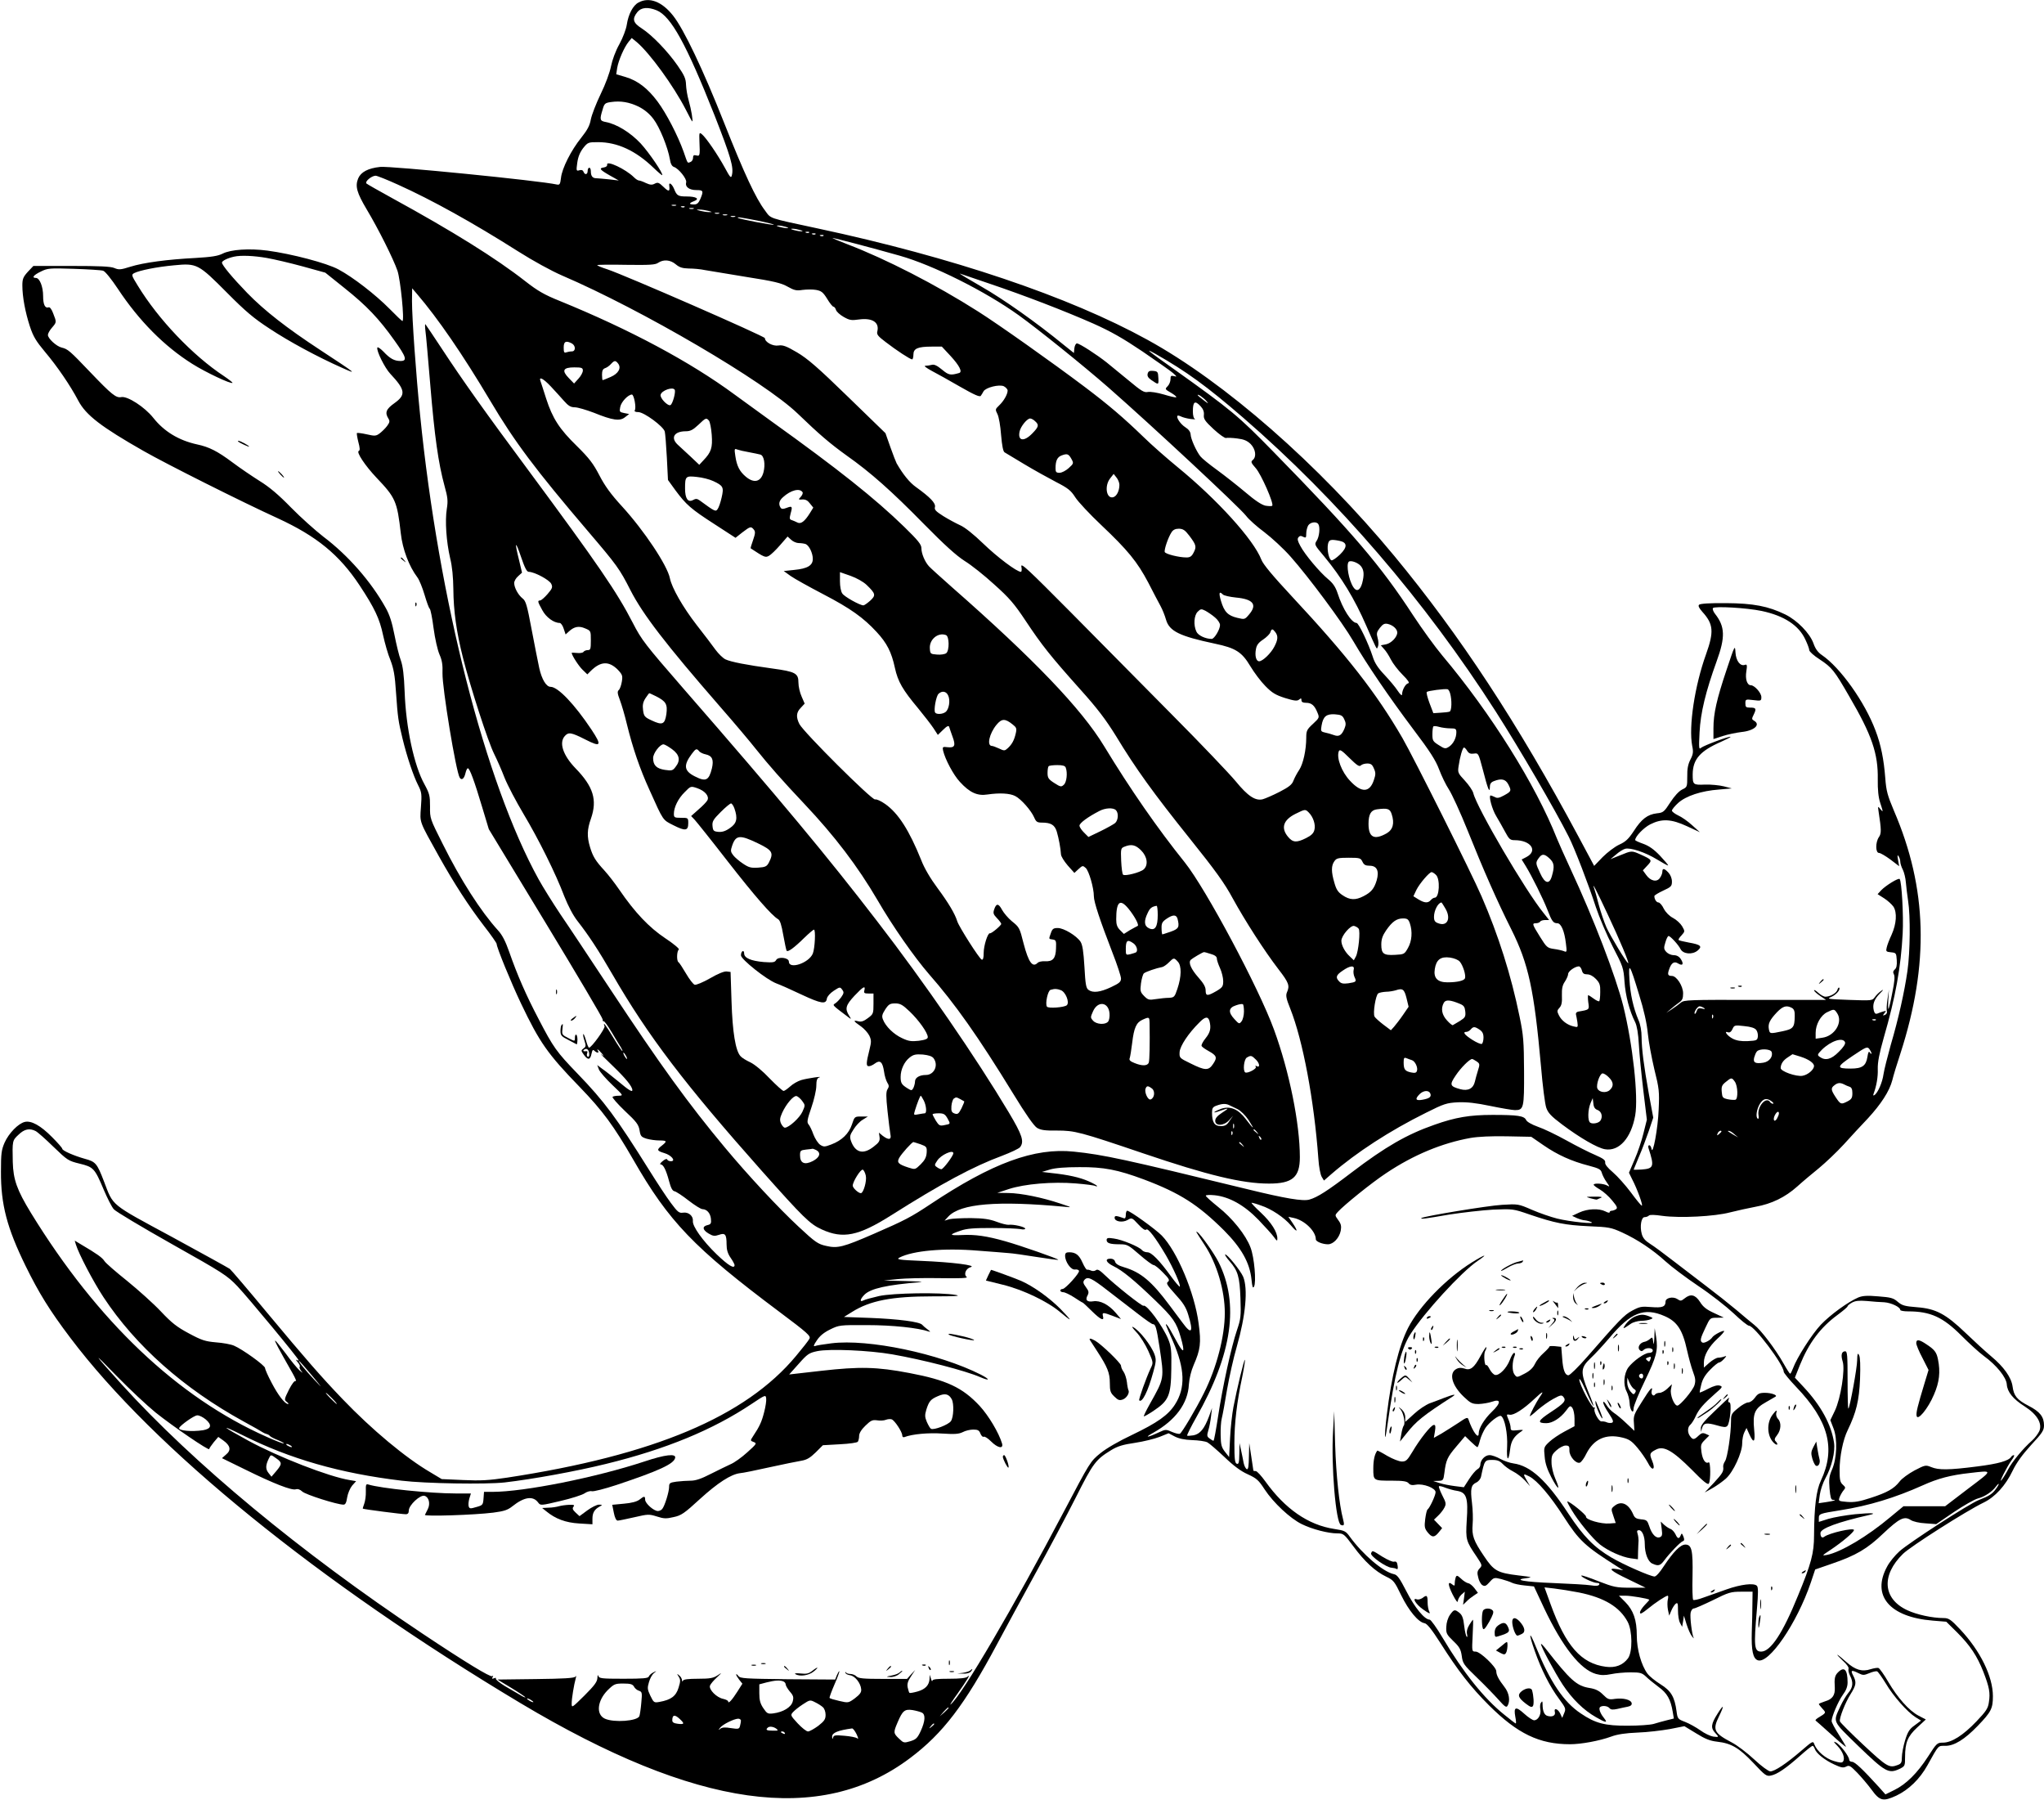 <?xml version="1.0" standalone="no"?>
<!DOCTYPE svg PUBLIC "-//W3C//DTD SVG 20010904//EN"
 "http://www.w3.org/TR/2001/REC-SVG-20010904/DTD/svg10.dtd">
<svg version="1.0" xmlns="http://www.w3.org/2000/svg"
 width="1280pt" height="1127pt" viewBox="0 0 1280 1127"
 preserveAspectRatio="xMidYMid meet">

<g transform="translate(0,1127) scale(0.1,-0.1)"
fill="#000000" stroke="none">
<path d="M3998 11254 c-34 -18 -63 -73 -73 -139 -4 -27 -24 -81 -46 -121 -24
-42 -45 -100 -53 -140 -8 -40 -35 -113 -65 -174 -28 -58 -55 -128 -61 -157 -7
-40 -22 -67 -60 -115 -63 -78 -121 -192 -127 -252 -5 -40 -8 -45 -27 -41 -106
24 -1042 117 -1105 110 -76 -8 -121 -32 -138 -72 -20 -49 -9 -89 54 -195 73
-122 166 -308 192 -383 19 -56 45 -315 31 -315 -3 0 -39 34 -80 76 -89 90
-230 199 -320 247 -73 40 -295 98 -445 118 -115 15 -230 7 -281 -19 -30 -15
-69 -21 -169 -27 -176 -9 -326 -29 -409 -55 -60 -19 -72 -20 -100 -8 -23 10
-94 13 -269 13 l-238 0 -35 -37 c-29 -32 -34 -45 -34 -85 0 -71 18 -167 47
-256 21 -64 39 -93 94 -159 77 -91 159 -211 209 -306 48 -91 143 -164 410
-316 138 -79 616 -319 840 -421 243 -112 385 -228 512 -420 95 -144 125 -208
147 -312 11 -50 31 -121 46 -156 20 -52 28 -94 35 -203 11 -157 14 -178 41
-289 27 -111 67 -231 97 -290 23 -45 24 -57 18 -138 -7 -100 -13 -82 112 -307
97 -173 185 -309 283 -437 44 -56 79 -107 79 -112 0 -22 91 -244 153 -374 116
-243 166 -315 367 -522 145 -150 213 -243 335 -454 223 -389 380 -553 917
-955 175 -131 196 -150 187 -167 -5 -11 -43 -59 -84 -108 -316 -380 -891 -622
-1810 -762 -114 -17 -165 -20 -274 -15 l-135 6 -70 42 c-156 91 -368 268 -551
459 -137 143 -230 250 -471 539 -121 146 -227 270 -235 276 -8 6 -171 96 -362
200 -391 211 -366 191 -426 348 -43 112 -52 123 -119 141 -68 19 -142 51 -142
63 0 5 -29 38 -64 73 -71 72 -130 105 -171 95 -41 -10 -100 -71 -126 -129 -20
-46 -23 -68 -23 -182 -1 -206 38 -353 154 -590 83 -169 150 -278 280 -450 523
-694 1555 -1531 2820 -2288 1100 -657 1878 -767 2440 -343 205 154 341 333
543 711 47 88 153 284 236 435 84 151 199 369 257 483 110 219 126 239 222
298 41 25 74 35 150 46 53 8 122 25 153 37 l57 23 38 -20 c27 -14 61 -21 110
-23 39 -1 81 -7 95 -14 13 -7 61 -49 107 -92 57 -55 103 -89 146 -108 55 -25
68 -37 105 -94 55 -84 161 -183 233 -218 65 -32 165 -58 223 -58 38 0 42 -3
100 -81 70 -95 137 -157 206 -190 46 -22 52 -30 94 -117 47 -96 107 -168 145
-174 16 -2 45 -38 100 -124 111 -175 190 -276 304 -390 179 -178 315 -244 508
-244 69 0 184 21 258 48 37 14 90 22 165 25 61 2 151 13 202 22 l91 18 74 -45
c56 -35 87 -47 131 -52 89 -10 138 -39 227 -133 74 -79 82 -85 110 -79 38 7
94 45 184 125 38 34 72 61 77 61 4 0 10 -9 14 -20 9 -27 61 -69 122 -97 43
-20 56 -22 74 -13 19 10 26 6 69 -38 26 -27 66 -74 89 -105 53 -73 73 -77 156
-39 78 37 147 104 195 190 73 131 65 122 113 122 55 0 120 40 201 124 85 88
96 109 96 187 0 123 -79 284 -205 418 -59 63 -72 71 -104 71 -70 0 -167 21
-227 49 -153 71 -165 218 -27 353 48 47 397 269 505 321 72 35 137 106 182
200 23 48 61 101 115 160 70 75 81 92 81 123 0 54 -25 86 -97 123 -73 38 -92
62 -100 122 -8 56 -55 122 -133 187 -36 30 -108 96 -160 146 -126 121 -188
153 -306 162 -77 6 -93 11 -120 34 -27 24 -44 28 -122 34 -69 6 -98 4 -125 -7
-65 -28 -175 -108 -235 -171 -57 -61 -150 -207 -174 -273 -7 -18 -14 -33 -18
-33 -3 0 -21 28 -40 62 -51 91 -143 212 -185 244 -20 16 -72 59 -114 95 -43
36 -125 101 -182 144 -57 43 -151 115 -209 160 -58 45 -124 94 -147 108 -30
19 -45 36 -52 62 -13 48 -3 105 18 105 9 0 21 4 27 10 6 6 37 5 84 -2 110 -15
328 -4 425 22 44 11 116 27 159 35 100 18 185 59 261 127 33 30 94 81 136 115
41 34 111 100 155 148 43 48 111 121 151 163 82 89 135 170 153 239 6 26 29
102 51 168 181 561 169 1032 -41 1520 -40 95 -48 123 -54 204 -9 117 -27 208
-61 297 -67 179 -220 394 -336 473 -25 17 -41 39 -53 74 -23 63 -101 143 -176
180 -107 52 -200 70 -372 71 -99 1 -161 -3 -168 -10 -7 -7 -1 -20 21 -45 69
-76 73 -124 23 -264 -72 -200 -110 -454 -87 -575 8 -37 6 -52 -11 -85 -15 -29
-21 -58 -20 -107 0 -65 -1 -66 -32 -81 -20 -10 -48 -40 -74 -80 -39 -60 -44
-65 -85 -69 -58 -7 -96 -36 -144 -111 -33 -50 -51 -67 -91 -85 -28 -13 -74
-48 -104 -78 l-53 -55 -98 183 c-380 709 -742 1260 -1154 1758 -475 574 -1061
1087 -1546 1353 -490 270 -1222 517 -2065 697 -317 68 -290 59 -330 113 -57
75 -129 229 -255 547 -132 334 -253 588 -320 672 -70 89 -150 119 -217 82z
m115 -49 c89 -37 186 -213 362 -658 101 -258 121 -325 108 -375 -5 -20 -11
-13 -45 50 -44 80 -116 186 -143 208 -16 13 -17 10 -15 -45 4 -90 3 -94 -20
-88 -15 4 -20 0 -20 -15 0 -11 -7 -23 -16 -26 -20 -8 -16 -14 -43 64 -37 103
-108 240 -163 314 -62 83 -124 131 -201 154 l-58 17 6 40 c8 47 44 130 72 164
l19 23 32 -26 c81 -69 230 -273 307 -423 20 -40 38 -73 40 -73 6 0 -6 74 -22
130 -9 30 -16 75 -17 100 -1 37 -10 58 -53 120 -63 90 -158 189 -224 232 -55
35 -62 59 -28 102 24 30 66 34 122 11z m-113 -603 c37 -19 67 -44 92 -77 39
-51 90 -177 103 -252 4 -28 13 -44 25 -48 30 -10 82 -75 77 -96 -8 -29 19 -49
64 -49 43 0 46 -5 25 -55 -12 -27 -21 -35 -40 -35 -34 0 -33 8 1 21 37 14 13
29 -47 29 -54 0 -62 5 -79 48 -13 31 -34 45 -30 20 5 -39 -3 -40 -35 -9 -30
29 -37 31 -56 21 -17 -9 -28 -8 -55 4 -18 9 -38 16 -44 16 -6 0 -20 9 -31 20
-51 51 -174 109 -168 79 2 -8 -7 -15 -19 -17 -34 -5 -28 -14 35 -50 l57 -32
-60 7 c-33 3 -69 7 -80 7 -24 0 -35 13 -35 44 0 12 -4 22 -10 22 -5 0 -10 -9
-10 -20 0 -24 -18 -27 -26 -5 -4 10 -13 13 -26 9 -19 -6 -20 -3 -13 47 5 37
17 66 37 92 29 36 32 37 93 37 121 0 236 -53 348 -161 28 -27 52 -47 54 -46 8
9 -81 140 -135 199 -65 69 -150 121 -218 134 -38 7 -40 15 -20 79 10 36 15 41
51 46 61 9 115 0 175 -29z m-1508 -488 c213 -96 469 -238 753 -418 93 -59 208
-122 275 -151 501 -215 1267 -664 1475 -864 138 -133 203 -188 307 -263 149
-105 281 -222 484 -429 129 -131 202 -197 255 -231 41 -25 124 -91 185 -147
94 -84 126 -121 197 -228 103 -155 156 -221 340 -427 109 -121 161 -190 225
-293 124 -205 236 -360 462 -642 162 -202 219 -281 270 -376 77 -140 197 -327
286 -443 65 -84 72 -103 53 -145 -8 -19 -5 -38 21 -102 79 -199 149 -571 176
-940 3 -50 13 -100 21 -113 l14 -23 47 41 c156 135 365 271 591 383 114 57
129 62 201 66 57 2 112 -4 203 -23 68 -14 138 -26 154 -26 55 0 58 12 57 244
-1 187 -4 226 -28 341 -53 260 -133 511 -238 753 -64 148 -426 871 -496 992
-163 281 -346 515 -690 884 -122 131 -182 203 -193 232 -48 125 -276 376 -524
579 -66 54 -163 139 -215 190 -124 120 -218 200 -365 311 -207 156 -545 395
-670 474 -264 168 -578 329 -819 421 -55 21 -97 39 -92 39 11 0 241 -60 421
-111 208 -59 533 -221 745 -373 121 -87 402 -313 560 -451 277 -243 821 -750
863 -804 17 -23 69 -69 115 -103 46 -35 120 -103 164 -153 112 -126 324 -411
392 -528 87 -149 224 -350 375 -551 107 -141 142 -197 163 -253 15 -40 42 -96
61 -125 19 -29 72 -144 117 -256 100 -250 187 -447 274 -620 108 -216 143
-377 186 -857 10 -121 25 -238 33 -260 11 -32 30 -53 98 -104 112 -84 222
-148 270 -156 88 -15 164 70 189 212 21 118 -16 448 -75 686 -48 188 -183 541
-330 857 -37 80 -75 165 -85 190 -133 336 -413 784 -718 1146 -46 55 -127 167
-181 249 -206 316 -377 516 -877 1027 -221 226 -262 260 -624 518 -163 115
-188 136 -115 95 194 -110 322 -203 550 -400 593 -513 1139 -1148 1582 -1840
149 -233 373 -617 457 -784 37 -73 125 -302 170 -441 21 -63 68 -174 105 -246
65 -125 68 -134 74 -220 6 -87 31 -183 67 -254 11 -23 19 -70 23 -140 3 -58
16 -187 28 -288 l22 -182 -21 -84 c-11 -46 -36 -121 -56 -166 l-35 -82 20 -41
c32 -61 71 -169 60 -165 -5 1 -36 39 -69 84 -33 44 -83 100 -111 124 -34 29
-51 50 -49 62 2 15 -12 25 -62 47 -36 15 -117 56 -180 91 -63 35 -144 74 -180
86 -39 14 -68 31 -73 42 -12 26 -52 32 -210 32 -143 0 -233 -15 -365 -62 -172
-60 -307 -138 -516 -297 -152 -116 -216 -157 -266 -171 -40 -12 -152 7 -385
64 -772 188 -904 217 -1090 236 -248 26 -511 -71 -900 -330 -119 -79 -158
-100 -354 -185 -191 -83 -226 -92 -298 -75 -50 11 -67 22 -172 120 -126 117
-316 321 -461 495 -230 276 -405 518 -717 990 -124 187 -264 399 -313 470 -48
72 -110 171 -137 220 -334 605 -626 1748 -742 2905 -26 256 -51 609 -51 715
l1 80 30 -35 c131 -153 286 -378 459 -669 153 -258 283 -431 613 -818 180
-211 197 -234 265 -368 78 -152 219 -336 562 -730 91 -104 192 -224 224 -265
79 -99 167 -199 305 -345 187 -198 332 -388 456 -600 96 -166 232 -359 322
-463 164 -187 307 -389 529 -751 78 -128 129 -200 148 -212 23 -14 50 -18 125
-17 112 0 143 -8 541 -143 404 -137 619 -189 787 -189 147 0 193 40 193 165 0
211 -66 537 -162 799 -95 261 -427 882 -558 1046 -172 214 -342 459 -506 729
-142 234 -440 545 -954 996 -69 61 -133 119 -143 130 -26 29 -47 80 -47 113 0
23 -20 48 -107 133 -183 178 -413 361 -833 662 -74 54 -178 129 -230 167 -278
205 -656 407 -1095 586 -97 39 -138 63 -215 123 -184 144 -455 313 -835 521
-82 45 -154 86 -160 91 -12 12 31 48 57 49 9 0 72 -25 140 -56z m1741 -131
c-7 -2 -19 -2 -25 0 -7 3 -2 5 12 5 14 0 19 -2 13 -5z m54 -9 c-3 -3 -12 -4
-19 -1 -8 3 -5 6 6 6 11 1 17 -2 13 -5z m56 -11 c-7 -2 -19 -2 -25 0 -7 3 -2
5 12 5 14 0 19 -2 13 -5z m92 -13 c27 -7 27 -8 5 -8 -14 0 -38 4 -55 8 -27 7
-27 8 -5 8 14 0 39 -4 55 -8z m68 -17 c-7 -2 -19 -2 -25 0 -7 3 -2 5 12 5 14
0 19 -2 13 -5z m50 -10 c-7 -2 -19 -2 -25 0 -7 3 -2 5 12 5 14 0 19 -2 13 -5z
m50 -10 c-7 -2 -19 -2 -25 0 -7 3 -2 5 12 5 14 0 19 -2 13 -5z m140 -24 c59
-12 105 -24 103 -26 -4 -5 -218 36 -225 43 -8 7 13 4 122 -17z m177 -39 c20
-6 21 -8 5 -8 -11 0 -31 4 -45 8 -20 6 -21 8 -5 8 11 0 31 -4 45 -8z m90 -20
c20 -6 21 -8 5 -8 -11 0 -31 4 -45 8 -20 6 -21 8 -5 8 11 0 31 -4 45 -8z m57
-16 c-3 -3 -12 -4 -19 -1 -8 3 -5 6 6 6 11 1 17 -2 13 -5z m40 -10 c-3 -3 -12
-4 -19 -1 -8 3 -5 6 6 6 11 1 17 -2 13 -5z m50 -10 c-3 -3 -12 -4 -19 -1 -8 3
-5 6 6 6 11 1 17 -2 13 -5z m-3486 -139 c46 -8 148 -32 225 -53 l141 -39 121
-97 c138 -110 215 -191 311 -326 76 -106 83 -130 39 -130 -39 0 -66 15 -107
59 -19 19 -36 31 -38 25 -7 -20 47 -128 81 -164 95 -101 99 -132 26 -184 -52
-37 -61 -59 -38 -96 10 -16 9 -24 -8 -47 -11 -15 -32 -35 -46 -46 -23 -17 -30
-18 -82 -6 -31 7 -58 10 -61 8 -2 -3 2 -28 9 -56 10 -37 11 -53 3 -56 -18 -6
39 -92 111 -168 119 -125 129 -147 152 -349 11 -98 51 -205 104 -275 12 -16
32 -66 45 -110 13 -44 27 -83 32 -86 5 -3 16 -58 24 -121 9 -67 25 -137 37
-165 16 -36 21 -65 19 -118 -2 -90 84 -615 108 -654 12 -19 28 -6 36 29 4 17
10 30 15 30 11 0 40 -77 90 -245 l41 -136 356 -587 c196 -323 357 -595 357
-604 0 -9 3 -15 7 -12 4 2 26 -29 50 -69 23 -39 49 -82 57 -94 8 -13 12 -23 9
-23 -3 0 -29 38 -57 85 -48 80 -67 104 -54 70 5 -13 -81 -133 -97 -134 -4 -1
-12 19 -19 44 -7 25 -15 43 -17 41 -3 -3 0 -21 7 -41 10 -32 10 -38 -6 -49
-16 -12 -16 -14 2 -39 25 -35 40 -34 48 5 5 24 9 29 18 20 15 -15 32 -16 23
-2 -11 18 1 11 21 -12 19 -22 19 -23 -1 -8 -11 8 22 -25 73 -74 79 -76 122
-128 122 -151 0 -14 -23 0 -86 53 -38 31 -84 68 -102 80 l-32 24 11 -29 c7
-15 44 -58 83 -95 70 -67 71 -67 40 -68 -17 0 -34 -3 -38 -7 -4 -4 31 -44 77
-88 73 -68 86 -86 92 -121 6 -37 10 -42 44 -53 21 -6 57 -11 80 -11 48 0 50
-5 16 -32 -34 -26 -32 -33 15 -47 45 -13 75 -51 41 -51 -11 0 -21 5 -23 11 -2
6 -14 2 -28 -10 -14 -11 -20 -20 -13 -21 17 0 34 -34 53 -105 11 -42 21 -61
34 -63 10 -2 50 -28 88 -58 39 -30 77 -54 87 -54 28 -1 49 -25 53 -60 3 -29 0
-35 -22 -40 -34 -8 -31 -30 8 -53 27 -16 37 -17 64 -8 39 14 48 4 48 -60 0
-33 7 -57 25 -83 14 -20 25 -41 25 -46 0 -27 -40 -2 -112 67 -89 86 -153 177
-149 209 3 31 -27 57 -61 52 -25 -4 -34 3 -77 61 -27 36 -88 129 -136 206
-206 329 -279 428 -450 605 -130 135 -149 161 -242 340 -79 150 -134 277 -184
420 -23 66 -44 107 -70 135 -108 119 -234 315 -347 542 -79 157 -80 159 -79
233 0 68 -3 81 -35 140 -65 117 -116 354 -124 578 -4 106 -11 161 -24 198 -11
28 -28 100 -40 160 -15 77 -30 125 -55 169 -92 165 -236 329 -390 445 -49 38
-140 119 -202 182 -79 81 -136 129 -196 166 -46 29 -123 81 -171 117 -95 71
-147 97 -223 113 -113 25 -205 80 -273 166 -54 68 -161 137 -200 130 -33 -7
-60 15 -195 156 -127 133 -140 145 -179 154 -33 8 -86 57 -86 79 0 9 11 29 25
45 30 35 30 34 8 90 -9 25 -21 41 -28 38 -23 -8 -35 17 -35 71 0 59 -22 113
-45 113 -29 0 -15 18 31 40 42 21 55 22 207 17 89 -3 172 -8 183 -12 13 -4 52
-53 92 -113 133 -201 291 -360 466 -470 84 -53 243 -128 252 -119 2 2 -22 21
-53 42 -196 129 -412 356 -541 568 -39 63 -40 67 -22 77 33 17 141 39 250 49
143 14 152 9 331 -171 116 -117 168 -161 268 -226 121 -80 298 -176 456 -246
96 -43 90 -38 -140 113 -209 137 -349 246 -457 357 -91 94 -158 174 -158 190
0 11 35 28 75 37 43 10 126 6 206 -8z m2561 -40 c23 -19 41 -25 81 -26 29 0
75 -4 102 -10 28 -5 145 -24 260 -43 173 -27 218 -38 258 -61 41 -23 55 -26
93 -20 25 3 63 4 84 0 33 -6 44 -14 70 -56 16 -27 34 -49 39 -49 5 0 13 -9 16
-20 3 -11 25 -31 48 -44 37 -21 49 -23 97 -16 83 11 128 -18 114 -75 -5 -19 4
-30 53 -67 66 -51 153 -108 165 -108 4 0 8 14 8 30 0 38 27 50 115 50 l63 0
55 -59 c55 -60 75 -99 54 -106 -55 -16 -66 -14 -108 21 -30 25 -49 34 -63 30
-12 -3 -30 -6 -41 -6 -12 0 5 -13 40 -32 33 -17 113 -62 179 -100 89 -51 122
-65 128 -56 5 7 13 20 17 28 14 24 97 45 127 32 13 -7 24 -19 24 -27 0 -24
-25 -67 -54 -94 -24 -23 -24 -25 -10 -53 9 -17 19 -75 23 -131 6 -69 13 -104
22 -109 8 -5 63 -38 123 -74 60 -36 150 -86 198 -111 76 -39 94 -53 122 -97
18 -28 91 -106 162 -173 166 -157 226 -230 295 -361 30 -59 65 -125 77 -147
12 -22 27 -60 34 -85 21 -72 85 -103 307 -150 129 -27 168 -52 221 -141 24
-40 66 -96 94 -124 42 -43 64 -56 123 -75 59 -18 76 -20 88 -10 12 10 15 10
15 -4 0 -11 9 -16 29 -16 34 0 53 -16 71 -61 13 -31 13 -33 -28 -71 -38 -35
-42 -43 -42 -87 0 -75 -19 -163 -44 -201 -13 -19 -29 -49 -36 -67 -9 -25 -28
-40 -88 -71 -43 -22 -90 -42 -105 -46 -46 -11 -93 20 -169 113 -39 47 -218
235 -398 416 -180 182 -467 472 -638 645 -266 268 -311 310 -306 283 4 -19 2
-33 -3 -33 -26 0 -148 92 -236 177 -60 58 -115 102 -145 115 -26 12 -73 37
-105 57 -47 30 -57 40 -52 57 5 24 -29 60 -118 124 -40 28 -81 78 -122 149 -4
7 -22 53 -39 101 l-31 88 -236 229 c-188 183 -252 238 -318 277 -68 40 -89 47
-116 43 -35 -6 -85 21 -85 46 -1 12 -878 395 -987 431 -35 11 -63 23 -63 26 0
3 81 4 180 2 150 -2 184 0 202 13 33 22 76 19 110 -10z m1965 -121 c222 -75
471 -171 650 -250 110 -49 185 -92 307 -174 89 -61 175 -121 191 -135 26 -23
27 -25 8 -20 -20 5 -23 2 -23 -19 0 -14 -8 -34 -18 -44 -18 -18 -17 -19 21
-41 21 -12 36 -25 33 -28 -3 -3 -38 5 -77 17 -41 12 -85 19 -101 16 -23 -5
-41 6 -120 72 -51 42 -113 93 -138 113 -62 49 -170 119 -186 119 -7 0 -14 -14
-16 -30 l-3 -30 -65 52 c-171 140 -375 284 -513 363 -84 48 -145 85 -135 82 9
-3 92 -31 185 -63z m-2616 -374 c25 -14 25 -50 0 -50 -11 0 -26 -3 -35 -6 -13
-5 -16 1 -16 30 0 39 14 45 51 26z m289 -125 c23 -28 3 -64 -46 -85 -25 -11
-48 -20 -50 -20 -2 0 -4 15 -4 34 0 25 5 36 19 41 10 3 26 14 36 25 22 24 29
25 45 5z m-220 -45 c0 -11 -12 -34 -27 -50 l-28 -31 -33 34 c-46 47 -36 67 34
67 47 0 54 -3 54 -20z m-201 -99 c25 -27 62 -67 82 -90 28 -32 43 -41 69 -41
18 0 71 -16 119 -34 118 -48 163 -54 195 -28 l26 20 -31 6 c-29 6 -31 8 -25
38 6 32 49 77 73 78 13 0 29 -83 18 -99 -4 -7 5 -11 22 -11 36 0 158 -90 166
-122 3 -13 9 -86 13 -163 l7 -140 47 -65 c67 -90 96 -116 245 -212 l131 -85
43 34 c50 38 54 39 72 17 10 -13 9 -24 -5 -65 -10 -28 -17 -51 -15 -52 85 -56
92 -59 114 -47 13 7 44 37 70 67 l47 54 22 -20 c12 -12 34 -21 48 -21 15 0 34
-3 43 -6 22 -9 45 -57 45 -93 0 -41 -33 -61 -116 -69 l-66 -7 43 -31 c24 -17
116 -68 204 -114 171 -89 252 -147 335 -237 64 -69 93 -126 114 -224 19 -87
49 -138 146 -254 36 -44 79 -99 95 -123 l28 -43 33 32 c24 24 35 28 38 18 2
-8 12 -35 21 -61 21 -56 14 -71 -31 -66 -31 4 -33 2 -28 -22 13 -54 64 -151
105 -195 62 -68 110 -89 173 -79 75 11 140 8 174 -10 37 -19 99 -90 118 -133
12 -28 19 -33 48 -33 57 0 81 -14 94 -57 12 -41 24 -104 26 -141 0 -13 20 -44
42 -70 l42 -47 26 24 c25 23 27 23 45 7 20 -18 51 -125 51 -177 0 -36 38 -150
116 -352 30 -76 54 -150 54 -163 0 -21 -11 -30 -62 -54 -68 -32 -114 -38 -142
-17 -15 11 -19 35 -25 144 -6 98 -12 138 -25 158 -25 37 -104 85 -142 85 -27
0 -34 -5 -43 -31 -14 -40 -15 -37 12 -41 20 -3 22 -8 20 -56 -2 -63 -20 -83
-70 -80 -18 1 -38 -3 -45 -10 -32 -32 -57 3 -88 121 -25 100 -27 102 -74 140
-23 19 -50 51 -61 71 -22 41 -36 42 -49 3 -8 -23 -6 -31 17 -55 15 -15 27 -32
27 -36 0 -10 -62 -62 -71 -59 -13 4 -39 -77 -39 -123 0 -32 -4 -44 -12 -42
-15 5 -142 205 -153 239 -15 49 -56 117 -124 209 -44 59 -83 125 -102 175 -75
186 -143 293 -225 351 -27 19 -55 32 -64 29 -19 -6 -447 420 -474 472 -22 44
-20 73 9 102 l24 26 -19 44 c-11 24 -20 63 -20 87 0 59 -18 69 -165 89 -161
22 -258 41 -292 57 -15 7 -44 35 -63 61 -19 27 -72 96 -118 155 -86 111 -155
232 -167 292 -16 80 -161 298 -300 450 -70 76 -108 129 -142 195 -38 73 -64
107 -140 182 -110 107 -153 174 -193 298 -15 49 -32 98 -35 108 -13 33 17 18
64 -32z m776 -21 c8 -13 -12 -87 -26 -96 -16 -9 -68 44 -62 65 7 27 76 51 88
31z m3330 -71 c16 -19 13 -18 -17 5 -21 16 -38 30 -38 33 0 8 36 -16 55 -38z
m-36 -33 c15 -16 22 -34 20 -53 -3 -25 6 -39 61 -90 36 -33 71 -58 78 -55 7 2
39 1 69 -3 43 -5 63 -14 85 -35 31 -32 38 -80 13 -100 -13 -11 -11 -17 18 -50
34 -37 116 -224 104 -236 -3 -4 -22 -3 -42 0 -24 5 -65 32 -126 84 -50 42
-130 105 -178 140 -47 34 -94 72 -104 85 -26 33 -60 109 -61 137 -1 16 -12 32
-33 45 -30 19 -59 62 -49 72 2 3 13 0 23 -5 10 -5 36 -12 58 -15 22 -3 34 -3
28 0 -8 3 -13 22 -13 47 0 63 13 71 49 32z m-3079 -90 c6 -8 14 -48 17 -88 6
-81 -3 -109 -52 -160 l-26 -28 -56 53 c-31 28 -67 62 -80 74 -45 43 -21 83 52
83 28 0 45 9 78 40 47 45 50 46 67 26z m2042 -3 c26 -23 23 -35 -17 -76 -53
-55 -93 -48 -80 12 7 32 47 81 66 81 7 0 21 -7 31 -17z m-1792 -194 c30 -6 63
-12 72 -15 23 -7 32 -61 19 -111 -16 -60 -59 -71 -111 -27 -39 33 -56 67 -65
128 -7 46 -6 49 11 42 11 -4 44 -12 74 -17z m2020 -43 c14 -26 14 -28 -18 -57
-18 -16 -43 -29 -57 -29 -21 0 -25 5 -25 28 0 48 11 71 39 81 35 13 43 9 61
-23z m300 -161 c0 -38 -17 -72 -39 -78 -43 -11 -56 71 -19 118 l22 28 18 -23
c10 -12 18 -33 18 -45z m-2543 23 c62 -29 67 -38 52 -103 -7 -31 -18 -63 -25
-72 -12 -18 -17 -16 -111 53 -18 13 -26 13 -44 3 -31 -16 -49 10 -49 72 0 77
3 81 74 73 33 -3 80 -15 103 -26z m559 -70 c3 -5 -2 -18 -11 -28 -17 -18 -16
-19 10 -17 19 1 33 -6 47 -25 l21 -26 -21 -34 c-33 -53 -57 -71 -79 -59 -10 5
-26 12 -35 15 -14 4 -15 10 -7 41 13 45 10 49 -26 35 -22 -8 -30 -8 -37 2 -14
22 -9 44 15 65 49 45 106 59 123 31z m3230 -200 c12 -19 6 -79 -11 -104 -15
-23 -13 -26 46 -96 109 -131 192 -267 266 -438 25 -58 50 -114 56 -125 10 -19
10 -19 17 0 4 11 2 34 -3 51 -8 28 -6 37 14 63 19 24 29 29 49 25 32 -7 60
-32 60 -54 0 -28 -37 -67 -71 -74 l-32 -6 20 -23 c12 -12 31 -42 43 -66 12
-24 45 -67 73 -95 36 -36 46 -52 35 -54 -16 -3 -38 -42 -38 -70 0 -10 -11 -1
-27 23 -14 22 -52 67 -83 100 -41 43 -62 75 -74 115 -27 83 -88 210 -101 210
-31 0 -87 87 -119 187 -13 39 -29 62 -59 87 -52 43 -145 153 -174 208 -17 31
-20 44 -12 54 8 10 16 11 30 3 17 -8 19 -6 19 21 0 17 6 39 12 50 14 22 53 27
64 8z m-809 -71 c44 -58 47 -70 28 -106 -12 -24 -22 -31 -45 -31 -47 0 -131
21 -136 34 -5 14 21 91 42 123 10 16 24 23 47 23 26 -1 38 -9 64 -43z m941
-33 c50 -10 51 -39 3 -86 -23 -22 -47 -38 -53 -36 -16 6 -29 65 -22 101 6 29
17 32 72 21z m134 -158 c20 -24 22 -55 8 -108 -13 -45 -35 -55 -55 -24 -29 44
-46 141 -29 159 12 11 58 -5 76 -27z m-3095 -118 c57 -55 59 -65 22 -99 -18
-16 -37 -29 -42 -29 -22 0 -119 54 -132 74 -9 12 -15 44 -15 77 l0 57 66 -23
c39 -14 80 -37 101 -57z m2231 -60 c7 -7 44 -15 82 -19 108 -10 135 -44 82
-106 -27 -32 -28 -32 -74 -21 -59 14 -82 38 -102 106 -15 51 -11 63 12 40z
m3374 -103 c141 -30 233 -90 274 -180 13 -27 24 -57 24 -65 0 -9 29 -35 65
-58 77 -51 91 -68 185 -231 142 -243 182 -359 179 -521 -1 -63 4 -112 15 -145
20 -62 20 -63 0 -39 -14 18 -15 17 -10 -16 18 -117 18 -138 2 -161 -22 -32
-22 -99 1 -99 9 0 41 -19 71 -41 l55 -42 -7 39 c-5 28 -4 35 3 24 6 -8 11 -24
11 -35 0 -11 7 -33 16 -50 8 -16 17 -52 19 -80 2 -27 9 -79 14 -115 15 -94 13
-318 -4 -438 -19 -132 -56 -299 -105 -465 -20 -73 -41 -154 -45 -182 -7 -52
-36 -118 -57 -131 -7 -5 -9 -2 -5 9 18 48 28 105 26 155 -1 41 9 95 38 197 73
251 107 441 118 650 6 110 -6 329 -19 342 -8 8 -87 -41 -115 -70 l-23 -25 41
-26 c22 -14 48 -38 58 -52 24 -37 19 -108 -11 -175 -14 -30 -28 -66 -31 -81
-6 -24 -4 -27 27 -30 32 -3 33 -5 36 -49 2 -32 -2 -50 -12 -58 -11 -10 -13
-18 -6 -31 7 -13 4 -48 -10 -115 -10 -54 -21 -99 -24 -102 -2 -3 -3 24 -1 59
l4 63 -9 -60 c-5 -33 -7 -67 -4 -76 3 -10 -3 -19 -12 -23 -15 -6 -15 -4 -3 11
12 15 12 16 -6 11 -11 -3 -28 -9 -37 -13 -13 -5 -19 0 -24 19 -9 38 2 69 38
106 23 23 26 28 9 17 -13 -9 -31 -26 -40 -39 -16 -23 -18 -23 -161 -18 -135 5
-143 6 -112 19 31 13 60 47 49 58 -3 2 -8 -4 -11 -15 -7 -20 -45 -42 -75 -42
-10 0 -30 11 -45 25 -14 13 -26 20 -26 15 0 -5 17 -21 38 -35 l37 -25 -444 0
c-414 1 -445 0 -465 -17 -12 -10 -37 -29 -56 -41 l-35 -23 27 23 c15 13 38 31
52 41 21 14 26 26 26 58 0 46 -41 109 -70 109 -25 0 -29 9 -18 40 14 42 32 54
57 38 28 -17 37 -4 17 27 -11 17 -26 25 -45 25 -15 0 -36 9 -46 20 -16 18 -17
25 -6 60 6 22 15 40 20 40 11 0 62 -55 75 -82 16 -31 73 -37 107 -9 31 26 20
37 -55 50 -33 6 -62 13 -64 16 -3 3 5 16 18 29 22 25 22 25 4 57 -11 18 -36
41 -57 52 -23 12 -45 34 -58 58 -10 22 -26 39 -33 39 -13 0 -26 20 -26 40 0 5
25 20 55 34 50 23 55 28 55 57 0 20 -9 42 -22 56 -26 28 -38 29 -38 5 0 -10
-7 -27 -15 -38 -19 -29 -59 -20 -86 18 l-21 29 28 30 c32 34 31 36 -44 70 -54
24 -54 24 -127 -6 l-60 -24 35 29 c19 17 45 33 57 36 33 9 127 -22 200 -67 36
-22 67 -39 69 -37 2 2 -21 29 -50 60 -38 40 -69 62 -105 75 -28 10 -51 20 -51
24 0 22 53 77 94 98 73 37 132 34 231 -12 l80 -37 -49 44 c-26 24 -66 52 -87
61 -21 10 -39 24 -39 30 0 7 18 29 39 48 49 44 145 76 256 84 l80 7 -50 13
c-27 7 -80 12 -117 11 -76 -3 -78 -1 -78 65 1 94 47 146 178 203 34 15 61 29
59 31 -6 6 -167 -54 -185 -69 -13 -12 -14 -1 -9 97 6 123 39 257 107 445 55
151 53 217 -10 297 -11 14 -17 30 -13 36 8 13 210 2 305 -18z m-3423 -41 c17
-14 31 -35 31 -47 0 -28 -36 -87 -52 -87 -39 0 -86 22 -96 46 -19 40 -15 101
8 124 19 19 23 19 49 6 16 -9 43 -27 60 -42z m377 -91 c19 -25 17 -48 -6 -92
-21 -41 -73 -91 -95 -91 -19 0 -28 35 -20 76 4 25 16 41 45 60 22 15 42 35 45
45 8 24 14 24 31 2z m-2062 -19 c21 -8 22 -96 2 -113 -8 -7 -34 -11 -58 -9
-41 3 -43 5 -45 37 -5 57 51 104 101 85z m3157 -365 c12 -42 10 -109 -3 -114
-7 -3 -33 -6 -57 -7 l-45 -3 -24 63 c-13 35 -21 66 -17 70 6 7 111 21 130 17
5 -1 12 -12 16 -26z m-3143 -14 c14 -30 5 -85 -16 -102 -18 -15 -58 -17 -66
-4 -10 15 6 102 21 117 22 21 49 17 61 -11z m2480 -148 c11 -23 11 -34 2 -57
-18 -44 -35 -54 -67 -42 -16 6 -41 13 -56 16 -26 6 -27 9 -21 44 10 57 30 73
83 70 39 -3 48 -7 59 -31z m-2076 -33 c23 -18 26 -25 19 -55 -10 -44 -24 -69
-50 -93 -19 -17 -22 -18 -55 -2 -19 9 -39 16 -44 16 -34 0 -17 77 28 132 33
40 54 41 102 2z m2740 -24 c34 0 38 -3 38 -25 0 -35 -19 -72 -46 -90 -22 -14
-27 -14 -64 10 -37 23 -40 29 -40 68 0 24 3 46 6 49 3 4 20 2 37 -3 18 -5 49
-9 69 -9z m106 -141 c10 -16 21 -20 42 -17 28 4 28 4 56 -101 31 -121 43 -151
44 -108 0 20 7 30 26 37 46 18 72 12 89 -20 21 -41 20 -44 -25 -69 -31 -17
-44 -20 -59 -11 -11 5 -23 10 -26 10 -15 0 9 -88 35 -130 15 -25 40 -69 55
-97 25 -47 32 -53 60 -53 102 0 148 -67 73 -106 l-29 -15 26 -42 c38 -62 108
-203 135 -272 28 -73 37 -85 62 -85 24 0 45 -49 54 -126 7 -54 6 -57 -12 -49
-10 4 -39 11 -63 14 -41 6 -46 10 -87 76 -50 80 -51 85 -25 85 11 0 23 5 26
10 3 6 17 10 31 10 l25 0 -34 43 c-113 138 -419 660 -441 752 -4 16 -28 51
-53 78 -43 46 -45 51 -39 90 8 57 25 117 34 117 4 0 13 -9 20 -21z m-666 -91
c7 7 25 12 40 12 23 0 32 -7 42 -32 12 -26 11 -38 -1 -73 -26 -78 -78 -80
-149 -3 -52 55 -86 143 -70 185 6 13 18 6 66 -42 47 -46 62 -57 72 -47z
m-1848 -14 c12 -32 6 -91 -12 -107 -16 -15 -21 -14 -60 11 -36 23 -42 32 -42
63 0 20 3 39 7 42 3 4 28 7 54 7 33 0 49 -4 53 -16z m314 -266 c18 -18 15 -63
-5 -81 -10 -8 -51 -31 -92 -51 l-75 -36 -28 28 c-15 15 -28 34 -28 43 0 16 53
55 125 92 36 19 86 22 103 5z m1727 -25 c19 -58 8 -98 -33 -121 -77 -43 -112
-24 -112 60 0 60 15 86 52 91 68 9 82 4 93 -30z m-519 10 c28 -28 44 -77 35
-109 -5 -21 -20 -35 -52 -51 -60 -30 -83 -28 -113 8 -46 55 -30 105 45 143 63
31 63 31 85 9z m-1050 -237 c39 -39 46 -92 16 -119 -21 -19 -118 -44 -129 -33
-5 4 -10 43 -12 87 -3 75 -2 79 20 88 44 18 70 12 105 -23z m2558 -51 c28 -26
32 -49 15 -107 -15 -57 -44 -52 -74 15 -29 62 -30 66 -9 95 20 28 35 28 68 -3z
m-1172 -20 c9 -19 19 -25 45 -25 46 0 61 -33 44 -92 -16 -52 -34 -74 -83 -99
-50 -26 -86 -24 -130 6 -29 19 -40 36 -52 79 -20 68 -20 106 0 134 13 19 24
22 90 22 70 0 75 -2 86 -25z m460 -82 c28 -25 22 -143 -7 -143 -7 0 -18 -7
-25 -15 -17 -20 -39 -19 -77 4 l-32 20 19 40 c20 40 81 111 95 111 5 0 17 -7
27 -17z m1076 -248 c74 -157 136 -305 128 -305 -9 0 -111 169 -136 224 -15 34
-36 97 -48 141 -11 44 -24 89 -28 100 -19 53 12 -6 84 -160z m-3002 37 c38
-46 70 -105 58 -109 -5 -2 -26 -14 -48 -26 l-38 -24 -24 24 c-18 18 -24 35
-24 67 0 111 23 132 76 68z m1983 4 c40 -64 16 -119 -43 -96 -20 7 -26 16 -26
40 0 39 25 88 47 90 1 0 11 -15 22 -34z m-1799 -44 c0 -75 -17 -101 -54 -84
-31 14 -34 45 -9 96 14 31 26 40 56 45 4 0 7 -25 7 -57z m124 -24 c13 -52 8
-63 -43 -81 -27 -9 -50 -17 -52 -17 -2 0 -5 17 -5 38 -1 31 4 41 30 59 41 28
62 28 70 1z m1455 -29 c17 -51 13 -110 -12 -154 -22 -39 -24 -40 -81 -43 -72
-4 -86 7 -86 65 0 33 8 56 30 88 38 55 66 75 106 75 27 0 34 -5 43 -31z m-321
-33 c12 -15 -1 -144 -17 -174 l-13 -24 -25 24 c-31 28 -53 70 -53 98 0 32 58
99 80 93 11 -3 23 -10 28 -17z m-1410 -92 c21 -15 30 -48 15 -57 -5 -2 -20 -7
-35 -11 -27 -6 -28 -5 -28 32 0 55 10 63 48 36z m483 -66 c26 -7 39 -17 39
-28 0 -10 9 -37 20 -61 11 -24 20 -61 20 -81 0 -33 -4 -40 -43 -63 -56 -32
-67 -32 -67 5 0 21 -13 44 -45 80 -46 52 -65 94 -48 111 9 9 73 47 82 48 2 1
21 -4 42 -11z m1561 -49 c20 -24 39 -85 32 -104 -6 -15 -49 -25 -110 -25 -62
0 -88 27 -79 83 9 59 37 80 95 72 27 -4 52 -14 62 -26z m-1766 0 c24 -26 23
-93 -3 -170 -17 -51 -20 -54 -53 -56 -19 0 -56 -4 -82 -8 -42 -7 -49 -5 -73
19 -24 25 -26 31 -20 79 4 29 12 57 18 63 11 10 78 33 116 40 8 2 26 14 40 28
31 31 33 32 57 5z m1101 -50 c-3 -12 -1 -32 5 -45 14 -30 12 -32 -38 -40 -31
-4 -45 -2 -57 11 -25 25 -21 40 21 68 47 33 77 35 69 6z m1429 -4 c5 -19 13
-25 33 -25 17 0 38 -11 55 -29 24 -25 28 -38 27 -82 0 -29 -3 -54 -6 -57 -3
-3 -19 4 -35 16 -16 12 -32 22 -34 22 -3 0 -3 -20 0 -44 7 -48 9 -47 -61 -59
-12 -2 -18 -9 -16 -18 2 -8 6 -29 9 -48 4 -33 4 -34 -24 -27 -40 9 -76 37 -92
70 -12 24 -12 30 4 47 13 14 17 34 15 77 -1 43 3 64 19 87 11 17 20 38 20 47
0 17 42 47 67 48 7 0 15 -11 19 -25z m358 -151 c31 -99 49 -181 55 -244 5 -52
24 -153 41 -225 30 -120 32 -139 27 -250 -4 -116 -37 -295 -45 -247 -2 12 -8
22 -14 22 -6 0 -8 -8 -5 -17 38 -117 34 -129 -43 -135 -28 -1 -50 -2 -50 -1 0
1 15 37 33 80 19 43 46 116 62 162 l28 84 -27 146 c-33 185 -45 280 -46 358 0
38 -7 79 -20 108 -31 73 -51 160 -56 254 -7 110 2 97 60 -95z m-3621 27 c30
-11 56 -76 38 -94 -14 -14 -117 -22 -125 -9 -12 19 6 101 23 105 28 8 39 7 64
-2z m2165 -50 l13 -54 -35 -51 c-19 -28 -45 -61 -56 -74 l-20 -22 -48 36 c-26
20 -50 42 -54 49 -12 20 7 136 23 146 8 5 30 9 49 10 19 0 46 5 60 9 44 15 54
7 68 -49z m335 -36 c24 -10 30 -19 33 -48 3 -32 -1 -38 -34 -59 -20 -12 -40
-24 -44 -26 -4 -2 -21 12 -37 30 -32 35 -39 74 -20 109 11 22 40 20 102 -6z
m-2195 -59 c2 -21 -2 -44 -9 -52 -17 -21 -73 -18 -94 6 -17 19 -17 21 0 59 30
67 97 58 103 -13z m842 11 c0 -23 -7 -51 -15 -61 -14 -18 -16 -18 -45 14 -40
43 -37 71 10 86 19 7 38 10 43 7 4 -2 7 -23 7 -46z m2880 23 c11 -8 8 -9 -12
-4 -21 4 -27 1 -33 -16 -4 -12 -9 -19 -12 -17 -8 8 17 47 30 47 7 0 19 -5 27
-10z m551 0 c14 -8 19 -21 18 -53 -1 -69 -9 -79 -75 -93 -81 -17 -81 -17 -87
13 -6 34 5 57 51 106 37 38 59 45 93 27z m284 -34 c37 -56 -16 -143 -94 -153
l-41 -6 0 37 c0 52 32 110 72 129 43 21 45 21 63 -7z m-778 -28 c-3 -8 -6 -5
-6 6 -1 11 2 17 5 13 3 -3 4 -12 1 -19z m-3528 -35 c2 -126 0 -230 -5 -245 -7
-22 -42 -23 -90 -3 -28 11 -35 19 -29 32 3 10 10 52 15 94 11 94 26 128 65
145 42 19 43 18 44 -23z m375 15 c11 -44 6 -71 -25 -109 -17 -21 -28 -43 -24
-48 3 -6 23 -20 45 -32 50 -28 54 -40 26 -81 -28 -42 -50 -41 -142 5 -68 33
-69 34 -67 71 3 38 55 117 124 185 36 37 54 39 63 9z m4173 6 c-3 -3 -12 -4
-19 -1 -8 3 -5 6 6 6 11 1 17 -2 13 -5z m-749 -62 c7 -9 12 -28 10 -42 -3 -23
-7 -25 -63 -28 -42 -2 -70 3 -94 15 -35 18 -59 52 -29 40 10 -3 20 4 27 20 11
25 14 26 74 19 42 -4 66 -12 75 -24z m-1733 2 c18 -12 25 -25 25 -50 0 -18 -5
-36 -10 -39 -6 -4 -33 8 -60 25 -50 32 -63 50 -36 50 7 0 19 7 26 15 16 19 25
19 55 -1z m2289 -79 c4 -10 -10 -32 -39 -60 -47 -48 -84 -57 -119 -32 -17 12
-16 15 13 45 57 56 132 80 145 47z m166 -70 c0 -5 -5 -3 -10 5 -7 11 -11 4
-16 -28 -9 -55 -33 -72 -104 -72 -92 0 -91 10 11 79 85 57 92 60 105 44 7 -10
13 -22 14 -28z m-8030 -8 c0 -10 -4 -16 -10 -12 -5 3 -7 12 -3 21 3 8 2 14 -3
13 -21 -3 -28 2 -14 11 16 10 30 -4 30 -33z m7404 18 c11 -29 -14 -62 -51 -68
-50 -8 -66 0 -58 32 4 14 11 32 17 38 15 19 84 17 92 -2z m-7174 -25 c6 -11 8
-20 6 -20 -3 0 -10 9 -16 20 -6 11 -8 20 -6 20 3 0 10 -9 16 -20z m7354 -5
c51 -16 86 -40 86 -59 -1 -23 -38 -55 -72 -61 -39 -7 -139 28 -137 49 1 26 16
48 44 66 17 11 30 20 30 20 0 0 22 -7 49 -15z m-3408 -20 c24 -24 25 -53 2
-39 -7 4 -8 2 -4 -5 8 -12 -52 -43 -66 -35 -16 10 -8 83 10 93 25 15 30 14 58
-14z m975 -2 c21 -6 40 -48 32 -68 -4 -12 -13 -14 -37 -9 -38 8 -46 19 -46 63
0 28 3 32 18 26 9 -4 24 -9 33 -12z m406 -8 c20 -14 21 -18 8 -58 -7 -23 -16
-54 -19 -69 -10 -43 -43 -60 -91 -47 -66 18 -69 27 -29 86 32 48 87 103 103
103 3 0 16 -7 28 -15z m828 -100 c30 -29 32 -56 5 -80 -22 -20 -67 -14 -77 11
-9 24 16 94 33 94 8 0 26 -11 39 -25z m789 -27 c19 -27 21 -107 4 -113 -7 -2
-29 -1 -48 3 -32 7 -35 11 -38 46 -3 33 1 43 25 62 35 29 38 29 57 2z m684
-17 c9 -5 25 -12 35 -15 12 -4 17 -16 17 -40 0 -29 -5 -38 -30 -51 -41 -21
-44 -20 -74 25 -31 47 -32 58 -8 76 20 16 36 17 60 5z m-4334 -26 c21 -16 16
-59 -8 -68 -17 -7 -41 45 -32 68 7 18 15 19 40 0z m1743 -31 c8 -21 -5 -31
-49 -39 -43 -8 -49 4 -18 35 24 24 58 26 67 4z m1049 -104 c24 -10 32 -42 16
-66 -10 -15 -47 -23 -63 -13 -18 10 -16 83 2 124 l13 30 4 -33 c2 -24 10 -36
28 -42z m1088 55 c11 -8 15 -15 9 -15 -7 0 -15 5 -18 10 -24 38 -81 -26 -73
-81 3 -15 1 -26 -4 -23 -15 9 -8 58 12 92 21 35 44 40 74 17z m-3396 -24 c9
-4 33 -16 52 -25 20 -10 49 -39 68 -67 42 -65 35 -63 -16 4 -47 63 -97 84
-153 66 -19 -7 -38 -16 -44 -21 -5 -5 10 -2 34 7 60 21 61 19 13 -12 -29 -19
-42 -34 -42 -50 0 -35 56 -32 88 5 l24 27 -22 -32 c-17 -27 -28 -33 -56 -33
-39 0 -54 24 -54 85 0 27 5 35 28 43 35 13 58 14 80 3z m3442 -52 c0 -6 -5
-19 -11 -30 -15 -28 -29 -14 -16 16 12 25 27 33 27 14z m-3413 -91 c-3 -7 -5
-2 -5 12 0 14 2 19 5 13 2 -7 2 -19 0 -25z m-7504 -19 c12 -6 63 -51 112 -99
86 -83 93 -88 163 -105 87 -21 95 -29 151 -162 23 -54 51 -110 64 -124 12 -14
176 -112 364 -218 322 -181 345 -196 410 -264 68 -72 383 -452 383 -463 0 -3
-6 -2 -12 2 -7 4 -4 -2 6 -14 11 -12 16 -25 13 -29 -4 -3 1 -16 10 -27 12 -14
9 -13 -11 4 -15 14 -55 62 -88 108 -34 45 -63 81 -65 79 -3 -4 14 -37 110
-206 17 -30 25 -51 19 -47 -7 4 -23 -16 -43 -55 -29 -59 -30 -63 -13 -76 10
-7 13 -13 8 -13 -20 0 -63 56 -103 133 -23 43 -41 84 -41 92 0 16 -142 118
-194 140 -20 9 -71 18 -113 21 -68 6 -90 13 -170 56 -75 40 -107 65 -175 137
-46 49 -141 134 -211 191 -70 56 -135 112 -143 125 -14 22 -46 45 -148 105
l-38 23 7 -24 c18 -59 109 -233 173 -330 201 -305 502 -572 877 -778 61 -33
115 -64 120 -68 6 -4 17 -9 25 -11 8 -2 17 -7 20 -12 3 -4 24 -16 48 -25 24
-10 41 -19 39 -22 -3 -2 -50 16 -106 41 -559 248 -1061 724 -1477 1402 -88
144 -111 209 -114 319 -3 133 -3 135 36 171 37 36 69 42 107 23z m7648 -6 c13
-16 12 -17 -3 -4 -10 7 -18 15 -18 17 0 8 8 3 21 -13z m-154 -15 c-3 -8 -6 -5
-6 6 -1 11 2 17 5 13 3 -3 4 -12 1 -19z m3063 18 c0 -2 -7 -9 -15 -16 -13 -11
-14 -10 -9 4 5 14 24 23 24 12z m81 -17 l24 -20 -30 17 c-39 24 -40 24 -28 24
6 0 21 -9 34 -21z m-2963 -34 c-3 -3 -9 2 -12 12 -6 14 -5 15 5 6 7 -7 10 -15
7 -18z m1768 -35 c87 -60 175 -100 284 -128 64 -17 75 -23 81 -45 4 -14 17
-40 30 -58 21 -30 21 -31 1 -20 -23 12 -82 15 -82 4 0 -5 18 -18 39 -30 22
-13 56 -43 77 -69 31 -37 35 -47 23 -55 -8 -5 -20 -9 -26 -9 -7 0 -13 -4 -13
-9 0 -6 -12 -3 -27 5 -40 20 -111 17 -163 -7 l-45 -21 30 -14 c17 -7 39 -14
50 -14 11 -1 29 -6 40 -11 34 -15 -134 2 -214 22 -40 10 -112 35 -158 55 -85
37 -87 37 -187 31 -89 -5 -494 -72 -505 -83 -8 -8 24 -4 174 22 83 13 206 27
275 31 124 5 126 5 230 -31 156 -53 221 -66 370 -73 125 -5 140 -8 208 -39 94
-43 191 -107 272 -181 36 -33 128 -102 205 -154 77 -51 176 -129 221 -171 45
-43 88 -78 97 -78 33 0 217 -244 217 -288 0 -7 36 -51 79 -96 202 -211 248
-385 154 -585 -29 -61 -42 -163 -43 -343 0 -111 -17 -176 -101 -379 -95 -234
-171 -349 -230 -349 -44 0 -47 32 -27 263 9 104 9 140 0 149 -19 19 -101 9
-191 -23 -47 -17 -112 -40 -144 -51 -31 -12 -61 -18 -64 -14 -4 4 -6 71 -4
149 3 162 -5 197 -45 197 -31 0 -75 -45 -136 -137 -23 -36 -47 -63 -57 -63
-27 1 -196 75 -270 119 -109 64 -175 132 -269 274 -137 209 -237 300 -344 315
-23 3 -60 16 -82 28 -23 13 -53 24 -68 24 -29 0 -58 -31 -58 -62 0 -9 -8 -22
-19 -27 -10 -6 -33 -33 -51 -61 l-33 -51 -56 7 c-31 4 -74 12 -96 19 l-40 13
32 1 c30 1 32 3 38 49 10 82 19 100 75 166 l55 65 35 -34 c20 -19 38 -35 42
-35 3 0 10 19 16 43 6 24 22 58 34 77 25 37 85 83 98 75 23 -14 42 -110 38
-191 -5 -91 9 -101 19 -16 6 51 24 80 69 110 17 11 14 12 -23 8 -37 -4 -43 -2
-43 15 0 11 -6 35 -14 53 -13 31 -13 33 8 29 25 -5 86 34 156 100 53 50 62 52
31 9 -20 -30 -61 -107 -61 -118 0 -3 22 14 48 38 27 23 71 55 99 70 44 24 52
26 63 13 20 -24 6 -40 -79 -96 -82 -54 -87 -69 -27 -69 37 0 87 31 122 77 25
34 28 35 41 18 7 -11 13 -40 13 -66 l0 -48 -62 -33 c-34 -18 -77 -47 -96 -65
-34 -32 -35 -35 -29 -92 3 -42 16 -80 42 -130 43 -82 59 -87 25 -9 -13 29 -24
75 -24 101 -1 43 3 52 32 78 18 16 43 29 56 29 21 0 25 -5 24 -31 -1 -36 41
-85 66 -76 8 3 27 28 40 56 47 92 122 126 225 101 42 -10 59 -21 95 -64 24
-28 53 -71 66 -95 27 -55 50 -43 26 14 -18 43 -16 49 25 70 48 25 104 -7 223
-126 72 -74 101 -97 107 -87 13 20 11 141 -1 133 -19 -12 -38 15 -45 64 -6 44
-4 51 21 76 l28 28 -22 10 c-18 8 -27 6 -45 -11 -28 -27 -36 -27 -53 -4 -18
23 -17 57 1 72 8 7 24 31 34 54 20 44 49 77 124 143 44 38 46 42 27 48 -14 5
-39 -2 -72 -19 -28 -15 -52 -25 -54 -24 -1 2 3 24 10 51 8 33 25 61 56 92 24
25 49 45 56 45 6 0 19 10 30 22 18 20 18 21 1 15 -10 -4 -27 -7 -37 -7 -11 0
-35 -14 -55 -31 l-35 -31 0 31 c0 45 31 100 85 150 26 23 44 45 42 48 -7 6
-64 -24 -74 -39 -12 -19 -52 -40 -63 -33 -16 10 -12 26 20 93 29 62 29 62 72
62 l43 1 -62 29 c-46 21 -68 38 -87 69 -30 46 -59 53 -97 22 -21 -17 -26 -17
-45 -4 -27 18 -74 8 -74 -16 0 -32 -20 -40 -90 -34 -61 5 -72 3 -120 -23 -49
-26 -83 -62 -281 -289 -56 -64 -108 -115 -117 -115 -21 0 -34 32 -39 103 l-6
75 -38 4 c-20 2 -37 1 -36 -2 1 -3 -15 -21 -36 -40 -21 -18 -46 -49 -55 -69
-12 -25 -32 -44 -65 -61 -48 -25 -48 -25 -63 -5 -16 20 -15 79 1 118 4 9 3 17
-3 17 -6 0 -18 -20 -27 -44 -20 -52 -66 -99 -92 -94 -10 2 -25 18 -34 35 -9
18 -19 30 -21 27 -12 -11 -18 67 -8 87 7 11 10 23 7 25 -2 2 -18 -23 -36 -56
-40 -74 -63 -92 -101 -78 -20 6 -35 6 -49 -2 -50 -26 -30 -103 46 -175 42 -40
52 -45 93 -45 25 1 62 7 82 14 59 21 59 -7 0 -63 -47 -45 -82 -103 -82 -135 0
-41 -38 11 -64 87 -5 16 -12 14 -63 -21 -32 -21 -80 -51 -106 -67 l-48 -27 7
41 c5 31 3 41 -7 40 -17 0 -87 -88 -134 -168 -32 -53 -40 -61 -66 -61 -17 0
-58 16 -91 35 -33 20 -62 35 -63 33 -16 -20 -25 -58 -25 -111 0 -78 -1 -77
120 -77 67 0 91 -4 101 -16 9 -11 22 -14 47 -9 45 8 122 -21 122 -47 0 -20
-37 -99 -50 -108 -5 -3 -11 -30 -15 -60 -6 -48 -4 -59 15 -83 27 -34 43 -34
70 0 l21 26 -26 27 -25 26 26 25 c14 13 32 36 39 50 12 23 11 31 -13 77 -14
28 -24 54 -21 57 3 3 21 -1 40 -9 19 -7 52 -17 75 -20 58 -10 69 -44 59 -186
-7 -120 -5 -127 63 -227 34 -51 35 -54 18 -72 -15 -16 -17 -27 -9 -57 4 -20
16 -42 26 -48 15 -9 23 -6 45 19 26 29 29 30 73 19 25 -7 56 -17 67 -23 12 -6
47 -14 80 -17 l58 -6 64 -137 c114 -240 226 -383 324 -411 33 -9 56 -9 96 -1
28 6 82 11 120 11 61 0 72 -3 97 -26 15 -15 51 -44 79 -65 54 -39 76 -78 89
-156 l7 -42 -44 -11 c-24 -6 -61 -16 -83 -23 -22 -6 -94 -11 -160 -11 -144 -1
-205 15 -296 77 -107 71 -192 198 -280 415 -43 108 -49 92 -8 -24 40 -115 95
-224 152 -300 42 -57 44 -62 32 -90 l-12 -29 -13 28 c-15 30 -41 37 -33 8 5
-21 -15 -32 -45 -24 -21 5 -32 30 -32 73 0 20 -2 22 -10 10 -6 -8 -7 -27 -4
-42 6 -32 -14 -68 -39 -68 -9 0 -38 19 -63 42 -52 47 -66 42 -55 -19 5 -24 6
-43 3 -43 -3 0 -35 25 -72 55 -126 101 -256 263 -387 483 -36 61 -73 112 -80
112 -32 0 -94 76 -145 176 -44 85 -58 105 -80 109 -68 15 -195 124 -275 234
-25 35 -32 39 -99 49 -162 25 -307 126 -429 296 -26 36 -53 66 -61 66 -8 0
-14 1 -15 3 0 1 -6 40 -13 87 l-13 85 -2 -83 c-1 -61 -4 -83 -13 -80 -7 3 -16
20 -20 39 -3 19 -11 54 -16 79 l-10 45 -1 -67 c-1 -56 -4 -66 -16 -62 -12 5
-15 29 -15 128 0 127 15 255 50 420 11 55 18 101 16 103 -5 5 -50 -182 -72
-296 -8 -42 -18 -129 -21 -194 l-6 -119 -26 33 c-22 28 -26 45 -27 104 -1 38
2 86 7 105 5 19 20 100 33 180 14 80 41 201 61 269 56 196 71 362 40 438 -17
39 -104 147 -113 139 -2 -3 10 -22 28 -42 52 -60 63 -96 68 -232 4 -113 2
-129 -22 -200 -36 -106 -90 -355 -118 -539 -13 -84 -25 -153 -29 -153 -3 0
-14 6 -24 14 -17 12 -18 18 -8 52 7 22 14 62 17 89 l6 50 -19 -53 c-29 -77
-56 -110 -97 -118 -19 -3 -37 -4 -40 -2 -2 3 23 54 57 114 226 398 271 713
139 974 -28 55 -112 174 -132 186 -12 8 -12 8 46 -81 76 -115 126 -284 126
-425 0 -146 -51 -343 -131 -502 -49 -99 -136 -245 -150 -254 -6 -3 -28 2 -49
11 -38 17 -41 17 -82 -2 -73 -34 -96 -36 -36 -3 139 78 217 183 223 302 3 40
14 85 30 122 42 96 48 138 31 261 -25 191 -135 452 -231 550 -41 41 -199 155
-216 155 -5 0 -9 -12 -9 -26 0 -17 -4 -24 -12 -21 -48 17 -58 18 -58 3 0 -24
49 -32 81 -14 27 16 28 15 67 -27 26 -28 43 -40 50 -33 11 11 58 -50 124 -162
45 -78 94 -187 86 -195 -2 -3 -27 26 -54 63 -74 102 -123 152 -149 152 -12 0
-28 6 -34 14 -18 21 -124 65 -175 72 -37 6 -46 4 -46 -9 0 -20 21 -27 82 -27
47 0 54 -4 124 -65 41 -36 81 -65 88 -65 8 0 34 -21 59 -47 39 -39 43 -48 31
-58 -13 -9 -5 -21 46 -78 48 -52 67 -81 81 -128 34 -110 21 -128 -35 -51 -20
26 -57 76 -83 111 -111 149 -179 206 -283 237 -35 10 -54 22 -57 35 -3 12 -14
19 -29 19 -38 0 -28 -24 19 -47 56 -27 129 -87 260 -213 114 -110 134 -139
161 -232 29 -102 19 -109 -30 -18 -25 47 -50 90 -56 95 -13 12 -12 9 37 -102
75 -172 80 -292 13 -396 -43 -67 -110 -114 -268 -190 -81 -38 -161 -84 -199
-115 -63 -51 -65 -55 -228 -364 -315 -598 -639 -1151 -710 -1209 -8 -7 10 22
42 66 61 86 87 129 64 108 -9 -9 -47 -13 -116 -13 -75 0 -103 -3 -104 -12 -1
-7 -5 -2 -9 12 l-8 25 -1 -25 c-2 -40 -26 -66 -76 -80 -25 -7 -48 -11 -50 -8
-3 2 -7 18 -11 34 -4 21 1 40 21 69 l26 40 -26 -28 -25 -28 -150 0 c-123 0
-153 3 -166 15 -8 9 -26 16 -39 16 -13 0 -26 5 -28 10 -3 6 -4 5 -3 -2 1 -7
14 -14 29 -16 31 -4 67 -49 70 -88 2 -19 -8 -32 -39 -56 -41 -30 -42 -30 -98
-17 -31 7 -59 15 -61 19 -2 3 12 41 31 85 19 43 32 80 30 82 -2 2 -8 -9 -15
-24 l-11 -28 -297 2 c-269 3 -297 5 -309 20 -7 10 -14 14 -14 10 0 -5 9 -20
19 -33 l20 -25 -31 -49 c-33 -52 -58 -80 -58 -62 0 5 -14 12 -31 16 -41 8 -91
58 -83 83 4 10 23 33 43 51 34 32 34 33 4 13 -26 -17 -47 -21 -121 -21 -63 0
-92 -4 -95 -12 -4 -8 -6 -7 -6 3 -1 9 -8 23 -18 30 -15 13 -15 12 -3 -8 12
-18 12 -29 -1 -70 -16 -52 -47 -75 -119 -88 -34 -6 -36 -5 -57 38 -19 40 -20
49 -9 86 6 22 20 48 31 56 19 16 19 16 -3 5 -13 -6 -26 -18 -29 -26 -4 -11
-34 -14 -158 -14 -138 0 -154 2 -158 18 -3 9 -5 4 -6 -13 -1 -24 -18 -47 -81
-110 -79 -78 -80 -79 -80 -49 0 30 14 116 26 159 3 13 2 16 -3 8 -7 -9 -73
-13 -248 -15 l-240 -3 88 -53 c48 -29 87 -56 87 -58 0 -3 -15 3 -32 14 -18 10
-61 36 -96 56 -34 21 -60 42 -57 47 4 5 -2 6 -11 2 -13 -5 -15 -3 -9 7 5 8 4
11 -3 6 -12 -7 -167 87 -437 267 -762 508 -1434 1065 -1885 1562 -179 197
-190 217 -30 51 80 -82 190 -185 244 -229 110 -88 336 -242 336 -229 0 4 13
23 28 42 l29 34 31 -22 c45 -32 51 -61 18 -88 l-26 -23 143 -70 c182 -90 294
-133 319 -125 13 4 27 -1 41 -14 20 -19 218 -82 258 -82 12 0 18 12 23 45 4
25 18 58 31 74 l25 28 -41 7 c-129 21 -444 143 -635 247 -162 88 -184 108 -39
36 300 -151 616 -241 1000 -287 148 -18 527 -24 645 -11 180 21 448 70 635
116 376 92 670 214 911 375 87 58 89 59 92 35 2 -14 -4 -53 -13 -87 -15 -59
-28 -88 -70 -151 -17 -26 -17 -27 5 -35 21 -8 18 -12 -41 -65 -35 -32 -82 -65
-104 -74 -22 -10 -77 -37 -123 -60 -60 -31 -96 -43 -126 -43 -24 0 -64 -3 -90
-6 -42 -6 -46 -9 -46 -34 0 -29 -27 -118 -43 -137 -5 -7 -18 -13 -27 -13 -26
0 -80 48 -80 71 0 24 -6 24 -36 0 -16 -12 -49 -21 -97 -25 l-73 -7 10 -50 c6
-31 15 -49 24 -49 8 0 55 10 104 21 86 20 93 20 141 5 43 -14 59 -15 105 -4
48 10 67 23 166 114 110 100 193 154 250 161 17 1 100 18 185 37 86 19 176 37
200 41 34 6 54 18 89 52 l45 45 106 6 c61 3 109 10 113 16 4 6 8 22 8 36 0 17
14 40 39 64 34 33 44 38 73 34 18 -3 43 -2 55 3 13 5 29 6 37 3 19 -7 66 -79
66 -100 0 -10 6 -14 14 -11 49 19 151 28 238 22 78 -5 102 -3 127 9 16 9 46
16 66 16 29 0 37 -5 45 -26 6 -14 15 -22 20 -19 6 4 27 -10 46 -29 42 -42 79
-49 69 -13 -20 67 -84 174 -140 235 -108 116 -208 162 -440 206 -204 39 -312
41 -551 14 l-202 -23 60 67 c54 61 64 68 116 79 77 16 325 5 469 -20 194 -34
458 -102 552 -143 61 -26 63 -15 3 16 -261 132 -704 225 -936 196 -47 -6 -93
-13 -102 -17 -12 -4 -9 6 11 35 19 29 45 50 84 69 55 27 60 28 231 27 159 0
318 -17 386 -40 13 -4 11 -1 -6 12 -14 10 -29 23 -35 30 -16 19 -149 36 -325
43 l-165 6 50 31 c114 72 251 98 505 98 143 0 182 2 145 9 -96 17 -392 12
-480 -7 -44 -10 -88 -22 -97 -27 -26 -14 -23 7 6 36 39 38 139 61 351 78 22 2
-21 5 -95 7 l-135 3 85 9 c47 5 166 8 266 6 122 -2 177 0 168 7 -21 16 -6 54
25 62 40 11 -114 31 -308 39 -145 6 -160 9 -138 21 84 43 277 61 492 43 83 -6
168 -13 190 -15 22 -1 100 -12 174 -24 74 -12 136 -20 138 -18 4 5 -236 89
-332 116 -116 33 -189 43 -269 39 -83 -4 -86 2 -11 27 39 14 83 17 198 17 82
0 162 -4 178 -7 17 -4 29 -2 29 3 0 11 -74 28 -104 24 -10 -1 -44 7 -75 19
-43 16 -80 22 -161 23 -58 0 -118 -3 -135 -7 l-30 -9 24 26 c76 81 307 100
726 61 50 -5 50 -5 -25 20 -113 38 -246 65 -325 66 l-70 1 73 24 c99 32 273
47 419 35 61 -5 116 -12 122 -16 6 -3 11 -3 11 0 0 3 -24 17 -54 30 -55 24
-126 40 -231 51 l-60 7 50 15 c33 10 95 15 185 15 152 1 239 -16 403 -77 226
-85 340 -158 503 -320 108 -109 160 -201 171 -305 5 -48 8 -59 16 -46 15 28 2
183 -22 245 -29 78 -114 184 -203 254 -42 34 -77 65 -77 70 -1 5 25 6 56 3 92
-10 185 -62 274 -154 41 -43 85 -91 97 -108 18 -25 21 -27 21 -10 1 41 -38
102 -103 163 -37 34 -63 62 -58 62 5 0 31 -7 58 -17 65 -21 146 -75 189 -126
41 -48 46 -38 9 17 l-26 38 33 -7 c68 -14 139 -83 139 -134 0 -14 42 -31 76
-31 34 0 71 40 80 85 5 29 2 43 -16 67 -21 29 -21 30 -3 50 39 43 212 183 303
243 172 115 351 189 530 221 47 8 131 12 227 10 l152 -3 77 -53z m-1885 3 c13
-16 12 -17 -3 -4 -10 7 -18 15 -18 17 0 8 8 3 21 -13z m4019 -986 c43 -3 100
-30 100 -48 0 -5 22 -9 49 -9 140 0 218 -36 333 -151 48 -48 111 -106 141
-128 80 -58 141 -134 144 -178 3 -47 39 -92 112 -138 78 -50 111 -106 92 -154
-8 -17 -28 -44 -45 -59 -57 -50 -127 -135 -151 -182 -13 -25 -31 -54 -40 -65
-24 -30 34 85 62 123 13 17 20 32 14 32 -5 0 -13 -5 -16 -10 -16 -26 -80 -44
-214 -61 -179 -23 -241 -23 -287 -4 -35 14 -38 14 -105 -21 -37 -20 -80 -51
-93 -69 -35 -45 -77 -69 -182 -103 -70 -23 -101 -28 -146 -25 -56 5 -57 5 -47
32 6 14 17 33 25 42 12 14 12 18 -6 34 -17 15 -20 31 -20 91 0 84 21 191 51
251 54 112 71 184 77 319 3 87 1 137 -6 150 -9 16 -11 10 -12 -31 0 -47 -45
-293 -55 -304 -3 -2 -5 77 -5 177 0 157 -2 182 -15 182 -23 0 -28 -24 -16 -63
17 -50 -12 -233 -49 -310 l-28 -58 20 -52 c26 -67 21 -189 -10 -259 -17 -39
-20 -59 -15 -118 5 -53 9 -70 21 -70 28 0 7 -7 -41 -14 l-48 -7 7 53 c4 29 20
76 35 103 39 70 63 166 54 224 -17 112 -81 230 -189 346 l-56 60 31 78 c56
139 129 236 235 314 35 26 64 50 64 55 0 4 12 14 28 23 20 11 43 14 92 10 36
-4 85 -7 110 -8z m-1375 -87 c78 -34 112 -86 140 -215 10 -44 26 -104 37 -133
16 -42 17 -58 9 -85 -11 -33 -90 -127 -107 -127 -20 0 -47 68 -40 102 l6 32
-28 -27 c-15 -15 -38 -27 -49 -27 -12 0 -25 -5 -28 -10 -10 -16 -27 0 -22 21
10 37 -9 17 -61 -67 -49 -77 -54 -88 -50 -133 l3 -49 -50 47 c-27 26 -63 56
-79 66 -16 11 -37 33 -47 50 -12 19 -19 24 -19 14 0 -10 16 -40 35 -68 27 -41
31 -53 20 -58 -8 -3 -23 -2 -32 2 -10 5 -25 7 -34 6 -17 -2 -53 65 -43 81 4 6
3 8 -3 5 -12 -7 -93 146 -93 176 0 12 15 -12 33 -53 61 -138 77 -153 22 -20
-49 121 -47 147 16 207 28 26 80 83 116 125 134 161 219 195 348 138z m-8471
-372 c68 -82 70 -85 16 -28 -61 65 -105 120 -97 120 2 0 39 -42 81 -92z m126
-143 c19 -19 32 -35 29 -35 -3 0 -20 16 -39 35 -19 19 -32 35 -29 35 3 0 20
-16 39 -35z m3880 -5 c15 -28 12 -112 -5 -137 -16 -23 -108 -58 -125 -48 -6 3
-17 23 -26 43 -13 31 -13 43 -3 77 17 53 27 65 74 85 43 19 67 13 85 -20z
m-4671 -127 c40 -35 34 -58 -17 -67 -71 -11 -157 -3 -150 14 7 17 94 79 113
79 12 1 36 -11 54 -26z m531 -163 c8 -5 11 -10 5 -10 -5 0 -17 5 -25 10 -8 5
-10 10 -5 10 6 0 17 -5 25 -10z m-89 -81 c36 -25 36 -35 -1 -79 l-30 -35 -19
24 c-19 24 -18 48 2 89 13 27 12 27 48 1z m7680 -35 c13 -14 42 -35 64 -46 22
-11 55 -36 74 -56 l33 -37 -22 38 c-24 41 -22 44 18 23 49 -26 129 -119 214
-251 98 -152 134 -185 338 -314 l35 -22 -37 7 c-66 11 -42 -11 70 -64 l107
-52 -95 0 c-87 0 -103 3 -199 40 -57 23 -106 39 -108 36 -8 -7 74 -46 97 -46
13 0 19 -4 14 -11 -4 -8 -22 -9 -53 -4 -25 4 -129 10 -231 14 -186 7 -260 21
-170 31 40 5 34 7 -52 17 -131 16 -153 28 -215 121 -65 96 -77 128 -71 200 3
31 1 91 -4 132 -11 90 -6 113 26 128 15 7 28 23 31 39 21 100 23 103 69 103
33 0 48 -6 67 -26z m2914 -154 l-144 -110 -131 0 -130 0 -81 -67 c-145 -122
-310 -220 -399 -238 -33 -6 -31 -4 25 33 73 49 145 110 145 123 0 17 -156 -19
-186 -42 -14 -11 -24 -1 -24 23 0 29 110 69 304 113 57 12 17 15 -87 5 -58 -6
-133 -19 -167 -29 l-60 -19 0 23 c0 28 4 29 135 50 178 28 342 78 516 156 95
43 175 64 294 77 148 17 149 22 -10 -98z m175 0 c-23 -33 -43 -46 -108 -71
-63 -25 -437 -267 -497 -321 -28 -25 -63 -68 -77 -95 -100 -182 14 -317 285
-339 l85 -7 67 -66 c83 -83 126 -148 165 -247 38 -98 44 -132 35 -190 -5 -39
-17 -57 -78 -121 -83 -87 -155 -133 -210 -133 -36 0 -39 -3 -93 -87 -67 -104
-138 -174 -212 -210 l-55 -27 -40 45 c-100 110 -151 159 -169 159 -10 0 -18 6
-18 13 0 21 -56 94 -82 108 -19 9 -17 5 9 -22 34 -36 48 -76 35 -97 -7 -9 -18
-9 -58 3 -52 15 -106 62 -122 104 -8 23 -10 22 -81 -39 -95 -82 -168 -130
-195 -130 -12 1 -55 32 -101 75 -44 41 -107 89 -140 106 -112 59 -122 79 -80
164 35 72 30 79 -10 15 -40 -63 -43 -88 -15 -118 26 -28 26 -29 -12 -24 -18 3
-54 20 -80 39 -27 19 -70 43 -96 53 -45 17 -47 20 -53 66 -12 90 -34 128 -100
169 -32 20 -70 50 -83 68 -38 52 -66 151 -66 237 0 98 -21 158 -72 210 l-40
40 40 0 c36 0 142 -18 150 -25 2 -1 -11 -16 -28 -33 -16 -17 -30 -38 -30 -47
0 -13 12 -7 48 22 47 39 114 83 126 83 3 0 4 -11 0 -25 -3 -14 -3 -42 1 -63
l8 -37 13 31 c7 17 19 36 27 43 13 10 15 5 15 -42 0 -29 5 -64 13 -78 l13 -24
6 35 5 35 17 -55 c10 -31 25 -65 34 -75 8 -11 13 -15 10 -9 -11 22 -24 130
-19 157 3 15 12 27 20 27 8 0 62 24 120 52 98 49 112 53 177 53 l71 0 -1 -75
c0 -41 -2 -123 -4 -181 -3 -110 7 -162 37 -173 69 -27 246 231 333 487 l27 81
104 36 c152 52 222 93 324 191 99 93 130 109 170 83 15 -10 54 -19 93 -21 l67
-5 110 75 c61 41 129 80 152 86 42 11 88 42 111 73 7 10 15 18 18 18 3 0 -4
-14 -16 -30z m-2612 -650 c158 -32 255 -90 305 -184 30 -57 31 -188 2 -228
-32 -43 -79 -61 -139 -53 -154 20 -251 130 -346 392 l-38 105 61 -7 c34 -4
104 -15 155 -25z m-4984 -556 c9 -3 16 -12 16 -19 0 -8 12 -28 26 -45 23 -26
25 -36 18 -63 -10 -36 -60 -66 -122 -74 -34 -4 -39 -1 -62 33 -19 28 -25 50
-25 93 l0 56 45 12 c52 13 82 15 104 7z m-934 -33 c5 -11 20 -23 31 -26 20 -7
21 -12 15 -75 -3 -38 -9 -75 -12 -84 -12 -31 -159 -42 -216 -16 -57 26 -48
112 17 178 40 39 46 42 98 42 45 0 58 -4 67 -19z m-630 -97 c0 -2 -9 0 -20 6
-11 6 -20 13 -20 16 0 2 9 0 20 -6 11 -6 20 -13 20 -16z m1813 -32 c10 -9 17
-29 17 -48 0 -28 -8 -39 -46 -69 -26 -19 -55 -35 -64 -35 -10 0 -39 23 -65 51
-45 49 -46 51 -29 70 10 11 37 33 62 49 43 28 45 29 76 13 17 -8 39 -22 49
-31z m787 -5 c0 -2 -12 -14 -27 -28 l-28 -24 24 28 c23 25 31 32 31 24z m-167
-29 c24 -12 21 -53 -7 -115 -21 -45 -30 -53 -65 -64 -40 -12 -43 -11 -71 16
-36 34 -36 39 -9 102 31 73 44 84 93 77 23 -4 49 -11 59 -16z m-1516 -40 c31
-29 29 -35 -12 -30 -25 3 -35 9 -35 21 0 36 15 39 47 9z m383 -10 c0 -7 -3
-22 -6 -34 -5 -19 -10 -20 -57 -13 -36 6 -55 5 -66 -4 -14 -11 -14 -10 -1 7
17 21 86 55 113 56 9 0 17 -6 17 -12z m1210 -22 c0 -2 -8 -10 -17 -17 -16 -13
-17 -12 -4 4 13 16 21 21 21 13z m-988 -29 c14 -11 11 -13 -23 -12 -38 0 -46
5 -32 18 10 11 36 8 55 -6z m502 -34 c11 -24 13 -33 4 -26 -7 6 -43 13 -80 16
-57 5 -67 4 -71 -11 -4 -13 -5 -12 -6 5 -1 25 37 40 125 52 6 0 18 -16 28 -36z
m-449 7 c3 -6 -1 -7 -9 -4 -18 7 -21 14 -7 14 6 0 13 -4 16 -10z"/>
<path d="M2664 9200 c4 -25 17 -180 31 -345 26 -314 50 -486 89 -628 20 -72
22 -93 14 -143 -12 -75 -3 -206 21 -309 13 -52 19 -119 20 -193 1 -136 19
-268 61 -433 46 -182 156 -522 194 -598 18 -36 48 -104 66 -151 19 -47 72
-148 118 -225 95 -159 202 -374 256 -517 24 -60 54 -118 83 -155 69 -88 132
-184 218 -333 224 -387 452 -686 935 -1230 261 -293 301 -333 376 -367 133
-61 230 -41 434 88 316 200 516 307 695 373 55 21 106 45 113 54 27 35 14 76
-71 218 -205 343 -524 808 -826 1199 -309 402 -603 756 -1212 1455 -239 275
-261 303 -316 410 -100 194 -215 362 -656 958 -266 358 -413 565 -539 757 -54
82 -101 152 -104 155 -3 3 -3 -15 0 -40z m647 -1510 c35 0 129 -50 141 -75 10
-21 7 -29 -23 -64 -19 -22 -40 -40 -46 -40 -18 -1 -17 -7 13 -61 24 -45 72
-80 109 -80 7 0 19 -16 25 -36 l12 -36 22 20 c32 29 61 35 100 18 36 -15 36
-16 36 -75 0 -54 -2 -61 -19 -61 -11 0 -23 -5 -27 -11 -3 -6 -22 -9 -40 -7
-19 2 -34 2 -34 1 0 -15 44 -83 68 -106 l30 -29 20 20 c63 63 115 65 171 9 29
-31 31 -38 25 -75 -4 -23 -12 -46 -19 -52 -10 -9 -9 -21 7 -63 11 -29 31 -97
44 -152 37 -150 80 -276 141 -410 89 -198 82 -187 151 -222 73 -37 92 -35 92
13 0 34 -1 34 -45 34 -41 0 -45 2 -45 25 0 41 27 96 68 136 37 38 38 38 77 25
50 -17 78 -51 65 -76 -5 -10 -30 -36 -56 -58 l-46 -41 22 -23 c12 -13 105
-129 205 -258 173 -222 278 -342 318 -365 12 -7 21 -36 32 -99 9 -49 18 -93
21 -98 7 -11 46 17 111 81 29 28 56 51 60 51 12 0 6 -118 -7 -150 -25 -60
-150 -101 -150 -50 0 25 -68 33 -80 9 -8 -14 -20 -16 -77 -12 -80 7 -123 25
-123 54 0 11 -4 17 -10 14 -6 -3 -10 -15 -10 -26 0 -25 160 -152 220 -175 25
-9 97 -41 160 -71 122 -57 153 -62 158 -25 2 13 20 34 43 49 38 25 40 25 53 7
12 -16 11 -22 -6 -47 -11 -15 -28 -33 -38 -39 -18 -12 -21 -8 90 -92 11 -8 10
-4 -3 16 -27 43 -21 65 34 124 55 58 70 66 62 34 -5 -17 0 -20 26 -20 l31 0 0
-64 c0 -61 -1 -65 -35 -90 -25 -19 -41 -25 -60 -20 -35 9 -31 1 14 -30 22 -15
46 -42 55 -60 13 -28 13 -39 1 -87 -21 -83 -22 -104 -5 -104 8 -1 26 7 39 17
32 24 48 10 57 -50 3 -26 13 -57 20 -69 12 -18 12 -27 2 -42 -10 -16 -10 -45
0 -138 7 -65 15 -130 18 -145 8 -34 -11 -37 -48 -9 l-24 20 4 -28 c3 -23 -3
-34 -36 -59 -65 -52 -116 -40 -143 35 -9 27 -7 37 16 72 14 23 40 51 58 61
l32 20 -42 0 c-41 0 -42 -1 -58 -50 -19 -57 -63 -100 -129 -125 -42 -16 -48
-16 -70 -2 -13 9 -32 38 -42 64 -9 26 -23 55 -31 64 -11 13 -8 29 18 105 17
49 31 110 31 136 0 34 5 48 17 52 33 11 -75 -5 -112 -16 -22 -7 -52 -24 -69
-40 -17 -15 -35 -28 -41 -28 -6 0 -45 35 -87 78 -43 46 -94 88 -121 101 -26
12 -54 29 -62 39 -31 34 -50 150 -56 342 l-6 185 -25 3 c-15 2 -56 -15 -104
-43 -44 -25 -87 -43 -96 -40 -9 3 -33 34 -54 70 -21 36 -42 68 -47 71 -13 7
-11 71 2 79 6 4 -32 36 -85 71 -102 68 -190 161 -288 304 -28 41 -70 95 -93
120 -56 61 -72 87 -90 146 -20 67 -19 110 6 180 40 116 15 199 -97 314 -78 81
-105 160 -67 202 23 26 40 23 129 -22 98 -50 105 -39 38 62 -106 159 -210 268
-256 268 -27 0 -55 46 -71 117 -8 38 -30 147 -48 243 -28 149 -36 178 -56 193
-28 22 -53 68 -53 97 0 12 11 31 25 43 l24 22 -19 80 c-29 116 -23 124 13 18
23 -68 36 -93 48 -93z m797 -779 c63 -32 73 -50 65 -112 -10 -65 -25 -71 -93
-39 -43 20 -48 26 -53 64 -4 30 -1 49 14 73 12 18 23 33 25 33 3 0 21 -9 42
-19z m100 -331 c48 -35 55 -71 22 -112 -17 -23 -24 -24 -66 -18 -53 8 -74 29
-74 74 0 30 42 86 65 86 7 0 31 -14 53 -30z m171 -14 c6 -7 25 -16 41 -19 40
-9 51 -33 38 -88 -19 -76 -38 -85 -108 -49 -67 34 -71 69 -18 140 25 34 31 36
47 16z m220 -357 c22 -63 15 -94 -28 -123 -28 -20 -49 -26 -73 -24 -29 3 -33
7 -36 36 -3 29 4 41 51 88 30 30 59 54 65 54 5 0 15 -14 21 -31z m148 -219
c91 -44 99 -59 68 -120 -13 -24 -21 -29 -67 -32 -45 -3 -59 1 -95 25 -23 15
-51 39 -61 52 -17 22 -18 29 -7 61 23 67 48 69 162 14z m949 -1052 c57 -54
114 -134 114 -161 0 -11 -14 -17 -56 -23 -47 -5 -64 -3 -106 17 -52 24 -103
74 -119 117 -8 20 -5 32 15 63 21 32 30 37 62 37 31 0 46 -8 90 -50z m150
-293 c33 -44 4 -105 -48 -105 -40 0 -68 -17 -68 -41 0 -11 -5 -29 -10 -40 -10
-18 -12 -18 -38 -2 -36 23 -42 32 -42 71 0 46 23 95 56 121 24 19 38 22 83 19
37 -4 58 -11 67 -23z m-823 -267 c20 -27 20 -28 2 -68 -17 -38 -85 -100 -110
-100 -7 0 -17 12 -24 26 -9 21 -8 33 7 67 25 55 71 109 90 105 8 -2 24 -15 35
-30z m762 2 c16 -32 20 -80 6 -80 -5 0 -22 -3 -39 -6 -31 -6 -31 -6 -23 22 15
49 33 94 37 94 2 0 10 -13 19 -30z m228 9 c12 -7 23 -13 25 -14 2 -2 -6 -21
-17 -44 -18 -35 -24 -39 -44 -32 -18 7 -21 15 -19 47 2 21 9 42 15 46 15 10
15 10 40 -3z m-80 -120 c20 -37 21 -35 -19 -43 -28 -6 -34 -3 -53 27 -11 19
-21 37 -21 41 0 3 17 6 38 6 31 0 40 -5 55 -31z m-168 -163 c38 -14 40 -17 38
-53 -2 -28 -12 -47 -37 -72 -35 -34 -35 -34 -76 -21 -65 21 -75 32 -59 61 15
27 80 99 89 99 3 0 23 -7 45 -14z m-654 -36 c32 -17 23 -46 -21 -69 -51 -26
-80 -14 -80 36 0 29 3 32 38 36 20 2 38 4 40 5 2 1 12 -3 23 -8z m859 -20 c0
-16 -63 -100 -75 -100 -6 0 -19 6 -28 13 -16 11 -16 14 3 42 23 35 100 70 100
45z m-548 -141 c7 -32 -15 -109 -31 -109 -16 0 -51 33 -51 47 0 25 50 105 63
100 6 -2 15 -19 19 -38z"/>
<path d="M1491 8506 c10 -9 69 -36 69 -32 0 6 -55 36 -66 36 -4 0 -5 -2 -3 -4z"/>
<path d="M1755 8300 c10 -11 20 -20 23 -20 3 0 -3 9 -13 20 -10 11 -20 20 -23
20 -3 0 3 -9 13 -20z"/>
<path d="M2510 7776 c0 -2 8 -10 18 -17 15 -13 16 -12 3 4 -13 16 -21 21 -21
13z"/>
<path d="M2601 7484 c0 -11 3 -14 6 -6 3 7 2 16 -1 19 -3 4 -6 -2 -5 -13z"/>
<path d="M3482 5060 c0 -14 2 -19 5 -12 2 6 2 18 0 25 -3 6 -5 1 -5 -13z"/>
<path d="M3586 4895 c-11 -8 -15 -15 -9 -15 6 0 16 7 23 15 16 19 11 19 -14 0z"/>
<path d="M3517 4853 c-4 -3 -7 -20 -7 -38 0 -27 6 -34 48 -55 26 -14 50 -26
53 -28 3 -1 5 13 5 32 -1 35 -16 40 -16 5 0 -19 -1 -19 -41 2 -38 19 -41 23
-37 55 4 37 4 37 -5 27z"/>
<path d="M7187 8931 c-4 -15 3 -26 21 -39 48 -33 48 -33 46 11 -2 39 -4 42
-32 45 -23 2 -31 -2 -35 -17z"/>
<path d="M10813 7079 c-63 -187 -83 -277 -83 -368 l0 -68 58 19 c31 10 84 21
117 25 80 8 123 46 79 71 -15 9 -15 12 -1 40 17 36 14 42 -25 42 -24 0 -28 4
-28 26 0 26 1 27 50 21 48 -6 50 -5 50 19 0 26 -43 74 -66 74 -23 0 -36 38
-28 87 6 38 4 45 -8 41 -29 -12 -57 24 -60 77 -3 49 -4 47 -55 -106z"/>
<path d="M11399 5123 c-13 -16 -12 -17 4 -4 9 7 17 15 17 17 0 8 -8 3 -21 -13z"/>
<path d="M10888 5093 c7 -3 16 -2 19 1 4 3 -2 6 -13 5 -11 0 -14 -3 -6 -6z"/>
<path d="M10838 5083 c6 -2 18 -2 25 0 6 3 1 5 -13 5 -14 0 -19 -2 -12 -5z"/>
<path d="M9960 3768 c19 -5 37 -9 40 -8 3 2 14 6 25 11 13 5 0 8 -40 7 -57 0
-58 0 -25 -10z"/>
<path d="M6670 3408 c0 -38 37 -90 62 -86 12 2 23 -2 25 -8 5 -14 -86 -114
-103 -114 -8 0 -14 -4 -14 -10 0 -5 8 -10 18 -10 10 0 40 -14 68 -32 27 -18
51 -33 54 -33 3 -1 29 -25 57 -53 56 -55 79 -65 70 -32 -6 25 0 25 63 1 l50
-19 -34 40 c-44 51 -97 78 -140 71 -39 -6 -52 8 -35 38 9 18 7 27 -11 51 -17
23 -19 32 -10 44 21 25 43 15 151 -69 59 -45 143 -110 187 -144 45 -35 85 -63
91 -63 17 0 23 -19 42 -143 30 -199 31 -194 -60 -356 -23 -41 -40 -76 -38 -78
2 -2 31 14 63 36 93 62 107 95 109 261 2 116 -1 141 -19 185 -35 85 -137 222
-155 210 -8 -5 -176 128 -241 191 -33 32 -47 40 -57 32 -7 -6 -21 -7 -30 -3
-10 5 -22 7 -26 6 -4 -1 -17 19 -28 44 -21 48 -43 65 -83 65 -20 0 -26 -5 -26
-22z"/>
<path d="M9218 3367 c-162 -101 -330 -274 -400 -410 -58 -114 -104 -301 -134
-548 -17 -144 -13 -189 5 -57 44 313 84 471 142 563 86 136 321 392 421 460
73 49 48 43 -34 -8z"/>
<path d="M9504 3370 c-31 -7 -104 -47 -104 -56 0 -3 20 7 43 21 24 14 53 25
65 25 11 0 24 5 27 10 3 6 5 10 3 9 -2 -1 -17 -4 -34 -9z"/>
<path d="M6189 3286 l-15 -33 105 -26 c127 -31 283 -106 359 -171 30 -25 57
-46 60 -46 4 0 -23 30 -58 66 -71 71 -169 141 -246 175 -39 17 -185 70 -188
69 -1 -1 -8 -16 -17 -34z"/>
<path d="M9400 3286 c0 -3 14 -12 30 -21 17 -9 30 -13 30 -11 0 3 -13 12 -30
21 -16 9 -30 13 -30 11z"/>
<path d="M9879 3213 l-24 -28 25 22 c14 11 34 23 45 26 19 5 19 5 -1 6 -11 0
-31 -11 -45 -26z"/>
<path d="M10020 3236 c0 -2 7 -6 15 -10 8 -3 15 -1 15 4 0 6 -7 10 -15 10 -8
0 -15 -2 -15 -4z"/>
<path d="M9373 3193 c15 -2 37 -2 50 0 12 2 0 4 -28 4 -27 0 -38 -2 -22 -4z"/>
<path d="M9406 3128 c-15 -23 -20 -35 -11 -28 15 13 50 70 42 70 -2 0 -16 -19
-31 -42z"/>
<path d="M9851 3149 c0 -15 7 -33 17 -40 15 -12 16 -12 5 1 -6 8 -13 26 -16
40 l-4 25 -2 -26z"/>
<path d="M9668 3114 c-38 -20 -36 -28 2 -9 17 9 30 18 30 20 0 7 -1 6 -32 -11z"/>
<path d="M9735 3110 c11 -14 21 -27 22 -29 1 -2 1 6 0 17 0 12 -3 19 -6 17 -2
-3 -11 1 -20 7 -10 8 -8 3 4 -12z"/>
<path d="M10050 3120 c-9 -6 -10 -10 -3 -10 6 0 15 5 18 10 8 12 4 12 -15 0z"/>
<path d="M9990 3094 c-24 -9 -29 -13 -14 -13 11 -1 29 6 40 14 22 17 20 17
-26 -1z"/>
<path d="M9610 3075 c-7 -9 -11 -17 -9 -20 3 -2 10 5 17 15 14 24 10 26 -8 5z"/>
<path d="M9928 3073 c7 -3 16 -2 19 1 4 3 -2 6 -13 5 -11 0 -14 -3 -6 -6z"/>
<path d="M9328 3063 c6 -2 18 -2 25 0 6 3 1 5 -13 5 -14 0 -19 -2 -12 -5z"/>
<path d="M9752 3050 c0 -14 2 -19 5 -12 2 6 2 18 0 25 -3 6 -5 1 -5 -13z"/>
<path d="M9440 3056 c0 -2 18 -6 39 -8 22 -2 37 0 35 4 -5 8 -74 11 -74 4z"/>
<path d="M9379 3023 c-13 -16 -12 -17 4 -4 9 7 17 15 17 17 0 8 -8 3 -21 -13z"/>
<path d="M8935 3020 c-3 -6 1 -7 9 -4 18 7 21 14 7 14 -6 0 -13 -4 -16 -10z"/>
<path d="M9520 3025 c0 -5 5 -17 10 -25 5 -8 10 -10 10 -5 0 6 -5 17 -10 25
-5 8 -10 11 -10 5z"/>
<path d="M9600 3024 c0 -19 38 -46 57 -41 15 4 14 5 -4 6 -12 0 -29 11 -37 23
-9 12 -16 18 -16 12z"/>
<path d="M9800 3019 c13 -6 32 -15 40 -22 9 -7 5 -2 -8 11 -13 12 -31 22 -40
21 -11 0 -9 -4 8 -10z"/>
<path d="M9728 3013 c10 -4 8 -12 -10 -32 l-23 -26 27 24 c27 23 29 42 5 40
-8 0 -8 -2 1 -6z"/>
<path d="M9690 3000 c-9 -6 -10 -10 -3 -10 6 0 15 5 18 10 8 12 4 12 -15 0z"/>
<path d="M7117 2929 c23 -24 56 -77 74 -117 32 -73 32 -73 14 -110 -27 -58
-76 -194 -71 -199 18 -18 55 56 88 177 18 64 19 79 8 110 -20 56 -95 152 -135
172 -11 6 -1 -9 22 -33z"/>
<path d="M8965 2959 c-4 -6 -5 -12 -2 -15 2 -3 7 2 10 11 7 17 1 20 -8 4z"/>
<path d="M9483 2936 c-13 -6 -23 -14 -23 -17 0 -13 39 3 44 17 3 8 4 13 3 13
-1 -1 -12 -6 -24 -13z"/>
<path d="M8854 2915 c-3 -8 -4 -20 -2 -27 3 -7 7 -1 10 15 6 29 1 36 -8 12z"/>
<path d="M8950 2904 c0 -16 5 -36 10 -44 6 -10 7 -2 3 25 -7 49 -13 58 -13 19z"/>
<path d="M9682 2905 c0 -16 2 -22 5 -12 2 9 2 23 0 30 -3 6 -5 -1 -5 -18z"/>
<path d="M5942 2915 c10 -10 158 -42 158 -35 0 4 -32 15 -71 24 -76 17 -96 19
-87 11z"/>
<path d="M9587 2889 c4 -13 8 -18 11 -10 2 7 -1 18 -6 23 -8 8 -9 4 -5 -13z"/>
<path d="M9851 2898 c-2 -25 15 -30 30 -10 13 15 12 16 -3 4 -14 -11 -17 -10
-21 5 -4 16 -5 16 -6 1z"/>
<path d="M9908 2898 c5 -5 16 -8 23 -6 8 3 3 7 -10 11 -17 4 -21 3 -13 -5z"/>
<path d="M8911 2884 c0 -11 3 -14 6 -6 3 7 2 16 -1 19 -3 4 -6 -2 -5 -13z"/>
<path d="M9123 2845 c0 -33 2 -45 4 -27 2 18 2 45 0 60 -2 15 -4 0 -4 -33z"/>
<path d="M6827 2878 c4 -7 24 -38 44 -68 64 -98 79 -135 79 -198 0 -51 4 -62
28 -85 24 -24 33 -26 55 -18 24 10 43 43 33 59 -2 4 -7 27 -9 49 -3 23 -12 52
-21 65 -9 12 -16 29 -16 38 0 16 -124 135 -163 157 -29 16 -40 16 -30 1z"/>
<path d="M9054 2868 l-19 -23 23 19 c21 18 27 26 19 26 -2 0 -12 -10 -23 -22z"/>
<path d="M9810 2850 c-9 -6 -10 -10 -3 -10 6 0 15 5 18 10 8 12 4 12 -15 0z"/>
<path d="M8820 2826 c7 -7 13 -7 20 0 6 6 3 10 -10 10 -13 0 -16 -4 -10 -10z"/>
<path d="M8988 2833 c7 -3 16 -2 19 1 4 3 -2 6 -13 5 -11 0 -14 -3 -6 -6z"/>
<path d="M9408 2833 c7 -3 16 -2 19 1 4 3 -2 6 -13 5 -11 0 -14 -3 -6 -6z"/>
<path d="M9478 2833 c7 -3 16 -2 19 1 4 3 -2 6 -13 5 -11 0 -14 -3 -6 -6z"/>
<path d="M9364 2814 c-18 -14 -18 -15 4 -4 12 6 22 13 22 15 0 8 -5 6 -26 -11z"/>
<path d="M9518 2823 c7 -3 16 -2 19 1 4 3 -2 6 -13 5 -11 0 -14 -3 -6 -6z"/>
<path d="M8861 2804 c0 -11 3 -14 6 -6 3 7 2 16 -1 19 -3 4 -6 -2 -5 -13z"/>
<path d="M8794 2776 c-3 -21 -4 -39 -1 -42 2 -3 8 11 11 32 4 20 5 38 2 41 -2
3 -8 -11 -12 -31z"/>
<path d="M9122 2761 c8 -14 25 -31 39 -39 l24 -14 -22 18 c-12 11 -30 28 -39
39 -15 19 -16 19 -2 -4z"/>
<path d="M8871 2754 c0 -11 3 -14 6 -6 3 7 2 16 -1 19 -3 4 -6 -2 -5 -13z"/>
<path d="M8856 2713 c-6 -14 -5 -15 5 -6 7 7 10 15 7 18 -3 3 -9 -2 -12 -12z"/>
<path d="M8796 2707 c3 -10 9 -15 12 -12 3 3 0 11 -7 18 -10 9 -11 8 -5 -6z"/>
<path d="M8773 2641 c-13 -11 -23 -23 -23 -27 0 -4 11 3 25 16 25 23 25 23 47
4 l23 -19 -19 23 c-23 26 -25 27 -53 3z"/>
<path d="M8742 2580 c0 -14 2 -19 5 -12 2 6 2 18 0 25 -3 6 -5 1 -5 -13z"/>
<path d="M8760 2566 c0 -3 9 -10 20 -16 11 -6 20 -8 20 -6 0 3 -9 10 -20 16
-11 6 -20 8 -20 6z"/>
<path d="M10990 2520 c-12 -17 -30 -30 -42 -30 -12 0 -41 -16 -64 -36 -40 -32
-44 -39 -44 -81 0 -78 -22 -227 -37 -250 -8 -12 -13 -27 -12 -35 4 -30 -4 -42
-58 -101 l-58 -61 50 28 c28 16 65 43 84 60 46 42 101 162 101 219 0 25 6 56
14 71 l13 26 18 -40 c27 -60 38 -50 30 29 -10 102 3 133 73 172 31 18 59 34
62 36 11 9 -28 23 -67 23 -35 0 -45 -5 -63 -30z"/>
<path d="M9045 2519 c-27 -11 -69 -26 -93 -35 -23 -9 -67 -38 -97 -66 l-55
-50 0 29 c0 19 -9 37 -22 49 -23 19 -23 19 -7 -1 19 -23 31 -89 19 -101 -4 -5
-11 -29 -15 -54 l-8 -45 41 51 c61 77 104 112 289 231 26 17 6 14 -52 -8z"/>
<path d="M10799 2523 c-13 -16 -12 -17 4 -4 16 13 21 21 13 21 -2 0 -10 -8
-17 -17z"/>
<path d="M8732 2505 c0 -16 2 -22 5 -12 2 9 2 23 0 30 -3 6 -5 -1 -5 -18z"/>
<path d="M10738 2436 c-65 -61 -88 -90 -87 -107 l1 -24 7 25 c9 32 28 35 94
16 41 -12 55 -13 64 -3 17 18 29 147 13 147 -7 0 -10 7 -6 15 3 8 4 15 3 15
-1 0 -41 -38 -89 -84z"/>
<path d="M10754 2489 c-10 -12 -43 -37 -71 -56 -29 -19 -53 -37 -53 -40 0 -5
9 1 65 38 38 26 94 79 83 79 -3 0 -13 -9 -24 -21z"/>
<path d="M11236 2465 c-9 -26 -7 -32 5 -12 6 10 9 21 6 23 -2 3 -7 -2 -11 -11z"/>
<path d="M11201 2454 c0 -11 3 -14 6 -6 3 7 2 16 -1 19 -3 4 -6 -2 -5 -13z"/>
<path d="M8725 2449 c-4 -6 -5 -12 -2 -15 2 -3 7 2 10 11 7 17 1 20 -8 4z"/>
<path d="M11101 2414 c-40 -51 -36 -138 9 -179 21 -19 28 -7 9 12 -9 9 -6 19
10 39 25 32 27 79 5 101 -8 9 -13 24 -11 34 7 25 2 24 -22 -7z"/>
<path d="M8348 2310 c-13 -213 17 -575 49 -587 21 -8 23 0 13 38 -23 87 -43
272 -49 464 l-6 210 -7 -125z"/>
<path d="M8704 2325 c-3 -8 -4 -20 -2 -27 3 -7 7 -1 10 15 6 29 1 36 -8 12z"/>
<path d="M11356 2211 c-15 -29 -16 -40 -7 -72 6 -21 16 -41 22 -45 16 -9 30
17 23 41 -3 11 -9 40 -13 65 l-7 45 -18 -34z"/>
<path d="M4035 2120 c-303 -100 -753 -190 -952 -190 l-52 0 -3 -41 c-3 -40 -5
-43 -45 -54 -37 -11 -43 -11 -48 4 -3 9 -1 31 4 49 l10 32 -97 0 c-155 0 -468
32 -545 56 -15 5 -17 -1 -16 -43 1 -26 -4 -61 -10 -77 -6 -16 -10 -30 -9 -31
4 -4 245 -35 269 -35 13 0 19 7 19 23 0 34 72 101 99 92 27 -8 37 -49 20 -83
-7 -15 -15 -31 -18 -36 -5 -11 308 -1 428 14 68 9 90 16 120 40 74 59 130 67
162 22 14 -18 17 -18 139 11 69 16 137 38 151 48 14 10 35 16 45 13 11 -3 81
15 154 39 264 88 361 132 368 170 6 28 -61 21 -193 -23z"/>
<path d="M6280 2150 c0 -15 30 -73 35 -68 7 7 -18 78 -27 78 -4 0 -8 -5 -8
-10z"/>
<path d="M10192 2000 c0 -14 2 -19 5 -12 2 6 2 18 0 25 -3 6 -5 1 -5 -13z"/>
<path d="M9933 1985 c-3 -9 -3 -18 -1 -21 3 -3 8 4 11 16 6 23 -1 27 -10 5z"/>
<path d="M10092 1950 c0 -19 2 -27 5 -17 2 9 2 25 0 35 -3 9 -5 1 -5 -18z"/>
<path d="M11243 1945 c0 -22 2 -30 4 -17 2 12 2 30 0 40 -3 9 -5 -1 -4 -23z"/>
<path d="M9841 1818 c41 -70 132 -181 179 -218 51 -40 136 -78 192 -86 l45 -6
1 48 c1 27 2 58 3 69 0 11 -2 30 -6 43 -6 17 -3 22 9 22 20 0 36 -39 36 -87 0
-58 20 -110 47 -122 37 -17 50 -14 75 20 34 46 101 115 116 120 10 3 11 11 4
29 -9 22 -11 23 -17 8 -10 -25 -20 -22 -33 7 -7 14 -20 28 -29 32 -10 3 -28
15 -41 26 l-22 21 6 -46 c5 -38 3 -46 -12 -52 -23 -9 -50 18 -66 69 -12 36
-16 40 -51 43 -30 3 -40 9 -49 30 -29 68 -75 89 -118 54 -21 -17 -22 -19 -7
-62 l15 -45 -39 -3 c-53 -4 -151 24 -147 43 2 11 -101 95 -117 95 -3 0 9 -24
26 -52z"/>
<path d="M3500 1840 c-14 -4 -43 -9 -65 -9 l-40 -2 25 -20 c58 -48 122 -72
208 -77 l82 -5 0 35 c0 37 13 59 45 76 19 11 19 11 -4 12 -13 0 -46 -16 -73
-36 l-49 -36 -24 22 c-19 18 -22 26 -14 37 9 10 4 13 -27 12 -22 -1 -50 -5
-64 -9z"/>
<path d="M10465 1830 c10 -11 20 -20 23 -20 3 0 -3 9 -13 20 -10 11 -20 20
-23 20 -3 0 3 -9 13 -20z"/>
<path d="M11270 1786 c0 -2 8 -10 18 -17 15 -13 16 -12 3 4 -13 16 -21 21 -21
13z"/>
<path d="M10495 1740 c10 -11 20 -20 23 -20 3 0 -3 9 -13 20 -10 11 -20 20
-23 20 -3 0 3 -9 13 -20z"/>
<path d="M10654 1698 l-29 -33 33 29 c30 28 37 36 29 36 -2 0 -16 -15 -33 -32z"/>
<path d="M11053 1663 c9 -2 23 -2 30 0 6 3 -1 5 -18 5 -16 0 -22 -2 -12 -5z"/>
<path d="M10900 1606 c0 -2 8 -10 18 -17 15 -13 16 -12 3 4 -13 16 -21 21 -21
13z"/>
<path d="M10819 1583 c-13 -16 -12 -17 4 -4 9 7 17 15 17 17 0 8 -8 3 -21 -13z"/>
<path d="M8586 1545 c-6 -17 96 -89 129 -90 12 -1 26 -4 31 -8 7 -4 9 5 6 22
-3 21 -8 27 -22 24 -9 -3 -42 12 -73 31 -64 41 -63 41 -71 21z"/>
<path d="M11290 1430 c-9 -6 -10 -10 -3 -10 6 0 15 5 18 10 8 12 4 12 -15 0z"/>
<path d="M9116 1395 c-3 -9 -6 -26 -6 -37 0 -17 -2 -18 -15 -8 -30 25 -29 -1
2 -63 20 -39 32 -54 32 -41 1 11 11 29 22 40 l22 19 -5 -41 -6 -41 22 21 c11
12 32 28 46 37 l25 17 -21 28 c-12 16 -30 31 -40 32 -10 2 -31 15 -45 29 -23
21 -27 22 -33 8z"/>
<path d="M11091 1324 c0 -11 3 -14 6 -6 3 7 2 16 -1 19 -3 4 -6 -2 -5 -13z"/>
<path d="M10720 1310 c-9 -6 -10 -10 -3 -10 6 0 15 5 18 10 8 12 4 12 -15 0z"/>
<path d="M8907 1265 c-11 -7 -26 -11 -34 -8 -34 13 -6 -32 40 -64 37 -26 46
-29 38 -14 -6 11 -11 38 -11 60 0 44 -5 48 -33 26z"/>
<path d="M11023 1225 c0 -27 2 -38 4 -22 2 15 2 37 0 50 -2 12 -4 0 -4 -28z"/>
<path d="M9286 1184 c-8 -21 -8 -88 0 -109 5 -12 15 -1 40 42 23 42 30 61 22
70 -15 18 -55 16 -62 -3z"/>
<path d="M9080 1160 c-13 -19 -22 -48 -23 -75 -2 -41 2 -48 44 -89 39 -37 47
-52 53 -94 6 -46 12 -55 94 -134 48 -46 109 -109 135 -138 39 -44 50 -52 57
-40 19 30 11 81 -19 119 -36 46 -51 75 -51 98 0 27 -101 123 -129 123 -24 0
-24 0 -19 100 3 55 4 100 2 100 -1 0 -12 -15 -23 -33 -13 -21 -18 -42 -14 -58
3 -13 2 -21 -2 -16 -5 4 -12 35 -16 69 -5 47 -13 67 -29 80 -30 24 -35 23 -60
-12z"/>
<path d="M11016 1145 c-3 -9 -5 -31 -5 -48 1 -27 3 -24 9 13 8 48 6 61 -4 35z"/>
<path d="M9470 1116 c0 -32 20 -86 32 -86 5 0 18 5 29 11 24 12 18 41 -14 77
-27 29 -47 28 -47 -2z"/>
<path d="M9382 1094 c-14 -10 -22 -25 -22 -45 0 -27 3 -30 23 -23 71 22 76 28
57 65 -13 23 -28 24 -58 3z"/>
<path d="M9400 963 l-32 -26 27 -15 c23 -12 29 -12 36 0 9 13 13 68 5 68 -3 0
-19 -12 -36 -27z"/>
<path d="M9650 977 c0 -17 86 -177 136 -254 59 -89 131 -160 209 -204 57 -33
74 -37 54 -11 -24 29 -36 56 -32 70 6 16 48 15 62 -2 8 -10 21 -11 49 -5 20 5
50 11 65 14 19 4 27 11 25 22 -4 22 -53 34 -105 27 -38 -6 -45 -3 -75 27 -24
24 -46 35 -83 41 -82 13 -121 48 -277 248 -15 19 -28 32 -28 27z"/>
<path d="M5942 860 c0 -14 2 -19 5 -12 2 6 2 18 0 25 -3 6 -5 1 -5 -13z"/>
<path d="M4768 853 c6 -2 18 -2 25 0 6 3 1 5 -13 5 -14 0 -19 -2 -12 -5z"/>
<path d="M4708 843 c6 -2 18 -2 25 0 6 3 1 5 -13 5 -14 0 -19 -2 -12 -5z"/>
<path d="M5778 843 c7 -3 16 -2 19 1 4 3 -2 6 -13 5 -11 0 -14 -3 -6 -6z"/>
<path d="M4910 836 c0 -2 8 -10 18 -17 15 -13 16 -12 3 4 -13 16 -21 21 -21
13z"/>
<path d="M5559 823 c-13 -16 -12 -17 4 -4 9 7 17 15 17 17 0 8 -8 3 -21 -13z"/>
<path d="M5816 827 c3 -10 9 -15 12 -12 3 3 0 11 -7 18 -10 9 -11 8 -5 -6z"/>
<path d="M5086 809 c-22 -17 -36 -20 -73 -16 -28 3 -40 1 -32 -4 27 -17 83 -9
114 16 37 30 28 33 -9 4z"/>
<path d="M6075 811 c-6 -5 -26 -11 -45 -14 l-35 -4 36 -1 c22 -1 42 4 49 13
14 16 10 21 -5 6z"/>
<path d="M5633 799 c-7 -7 -29 -15 -50 -19 -37 -7 -37 -8 -7 -9 18 -1 42 7 55
19 13 10 22 19 19 20 -4 0 -11 -5 -17 -11z"/>
<path d="M5948 803 c6 -2 18 -2 25 0 6 3 1 5 -13 5 -14 0 -19 -2 -12 -5z"/>
<path d="M9529 682 c-28 -23 -22 -41 26 -78 29 -22 38 -25 45 -14 7 12 4 65
-6 98 -5 18 -38 15 -65 -6z"/>
<path d="M12000 2861 c0 -10 17 -52 39 -93 l38 -75 -24 -79 c-45 -148 -54
-186 -51 -207 5 -37 72 44 109 132 34 78 41 142 25 221 -9 44 -21 60 -71 93
-47 32 -65 34 -65 8z"/>
<path d="M10235 3026 c-16 -7 -41 -28 -54 -46 -24 -33 -19 -33 31 2 14 10 43
18 65 19 21 0 47 4 58 9 19 7 18 9 -8 19 -36 14 -55 13 -92 -3z"/>
<path d="M10268 2983 c12 -2 32 -2 45 0 12 2 2 4 -23 4 -25 0 -35 -2 -22 -4z"/>
<path d="M10360 2895 c-2 -41 -5 -49 -7 -27 -4 31 -6 33 -21 19 -9 -8 -26 -17
-36 -18 -27 -6 -44 -35 -28 -51 9 -9 15 -9 24 0 17 17 58 15 58 -3 0 -9 -9
-15 -24 -15 -27 0 -99 -51 -129 -91 -28 -39 -33 -108 -11 -150 10 -19 18 -51
19 -72 1 -44 25 -77 25 -34 0 14 31 91 69 169 75 155 85 194 72 278 l-9 55 -2
-60z m-26 -138 c-4 -13 -9 -14 -19 -4 -11 10 -10 13 4 18 20 8 23 6 15 -14z
m-44 -102 c0 -8 -4 -15 -9 -15 -13 0 -22 16 -14 24 11 11 23 6 23 -9z m-56
-82 c11 -6 12 -13 5 -23 -8 -13 -12 -11 -29 9 -11 13 -20 37 -20 55 l1 31 13
-31 c8 -18 21 -36 30 -41z"/>
<path d="M10109 2903 c-13 -16 -12 -17 4 -4 16 13 21 21 13 21 -2 0 -10 -8
-17 -17z"/>
<path d="M10422 2855 c0 -16 2 -22 5 -12 2 9 2 23 0 30 -3 6 -5 -1 -5 -18z"/>
<path d="M10132 2830 c0 -19 2 -27 5 -17 2 9 2 25 0 35 -3 9 -5 1 -5 -18z"/>
<path d="M10472 2820 c0 -14 2 -19 5 -12 2 6 2 18 0 25 -3 6 -5 1 -5 -13z"/>
<path d="M10411 2804 c0 -11 3 -14 6 -6 3 7 2 16 -1 19 -3 4 -6 -2 -5 -13z"/>
<path d="M9982 2720 c0 -19 2 -27 5 -17 2 9 2 25 0 35 -3 9 -5 1 -5 -18z"/>
<path d="M10021 2734 c0 -11 3 -14 6 -6 3 7 2 16 -1 19 -3 4 -6 -2 -5 -13z"/>
<path d="M10441 2734 c0 -11 3 -14 6 -6 3 7 2 16 -1 19 -3 4 -6 -2 -5 -13z"/>
<path d="M10038 2717 c-3 -19 -2 -25 4 -19 6 6 8 18 6 28 -3 14 -5 12 -10 -9z"/>
<path d="M10482 2715 c0 -16 2 -22 5 -12 2 9 2 23 0 30 -3 6 -5 -1 -5 -18z"/>
<path d="M10532 2685 c0 -16 2 -22 5 -12 2 9 2 23 0 30 -3 6 -5 -1 -5 -18z"/>
<path d="M9972 2655 c0 -16 2 -22 5 -12 2 9 2 23 0 30 -3 6 -5 -1 -5 -18z"/>
<path d="M10042 2615 c0 -16 2 -22 5 -12 2 9 2 23 0 30 -3 6 -5 -1 -5 -18z"/>
<path d="M9982 2600 c0 -14 2 -19 5 -12 2 6 2 18 0 25 -3 6 -5 1 -5 -13z"/>
<path d="M10092 2580 c0 -14 2 -19 5 -12 2 6 2 18 0 25 -3 6 -5 1 -5 -13z"/>
<path d="M10071 2490 c14 -31 19 -36 19 -24 0 6 -7 19 -16 30 -14 18 -14 18
-3 -6z"/>
<path d="M9991 2490 c-1 -17 35 -100 43 -100 3 0 -3 19 -13 43 -10 23 -20 49
-24 57 -5 13 -5 13 -6 0z"/>
<path d="M10130 2485 c0 -5 5 -17 10 -25 5 -8 10 -10 10 -5 0 6 -5 17 -10 25
-5 8 -10 11 -10 5z"/>
<path d="M11540 873 c24 -21 39 -42 36 -50 -3 -8 1 -27 9 -43 22 -42 19 -74
-10 -108 -14 -17 -36 -54 -50 -84 -47 -103 -54 -87 114 -251 167 -161 188
-173 255 -142 35 17 36 19 36 74 0 92 16 130 76 186 l54 50 -46 24 c-60 32
-130 111 -189 211 -26 45 -54 84 -61 87 -7 3 -29 -1 -49 -7 -54 -18 -97 -5
-153 45 -28 25 -53 45 -56 45 -3 0 12 -16 34 -37z m98 -78 c28 -14 34 -14 68
0 21 9 43 14 49 11 6 -2 30 -36 54 -75 47 -80 136 -180 187 -212 l34 -21 -39
-29 c-33 -23 -44 -40 -61 -95 -11 -36 -20 -84 -20 -105 0 -33 -4 -41 -26 -49
-53 -20 -66 -13 -214 125 -80 75 -146 141 -148 148 -5 21 34 119 67 171 35 56
38 74 16 116 -18 34 -11 37 33 15z"/>
<path d="M11510 800 c-20 -20 -24 -37 -20 -97 2 -46 -15 -71 -60 -84 -22 -7
-40 -15 -40 -17 0 -3 10 -16 23 -30 24 -26 24 -25 -30 -58 -10 -7 -16 -13 -13
-16 3 -2 47 -41 98 -87 50 -46 92 -80 92 -77 0 3 -20 37 -45 76 -25 39 -45 77
-45 85 0 28 41 123 70 164 21 28 30 52 30 78 0 81 -21 102 -60 63z"/>
</g>
</svg>
